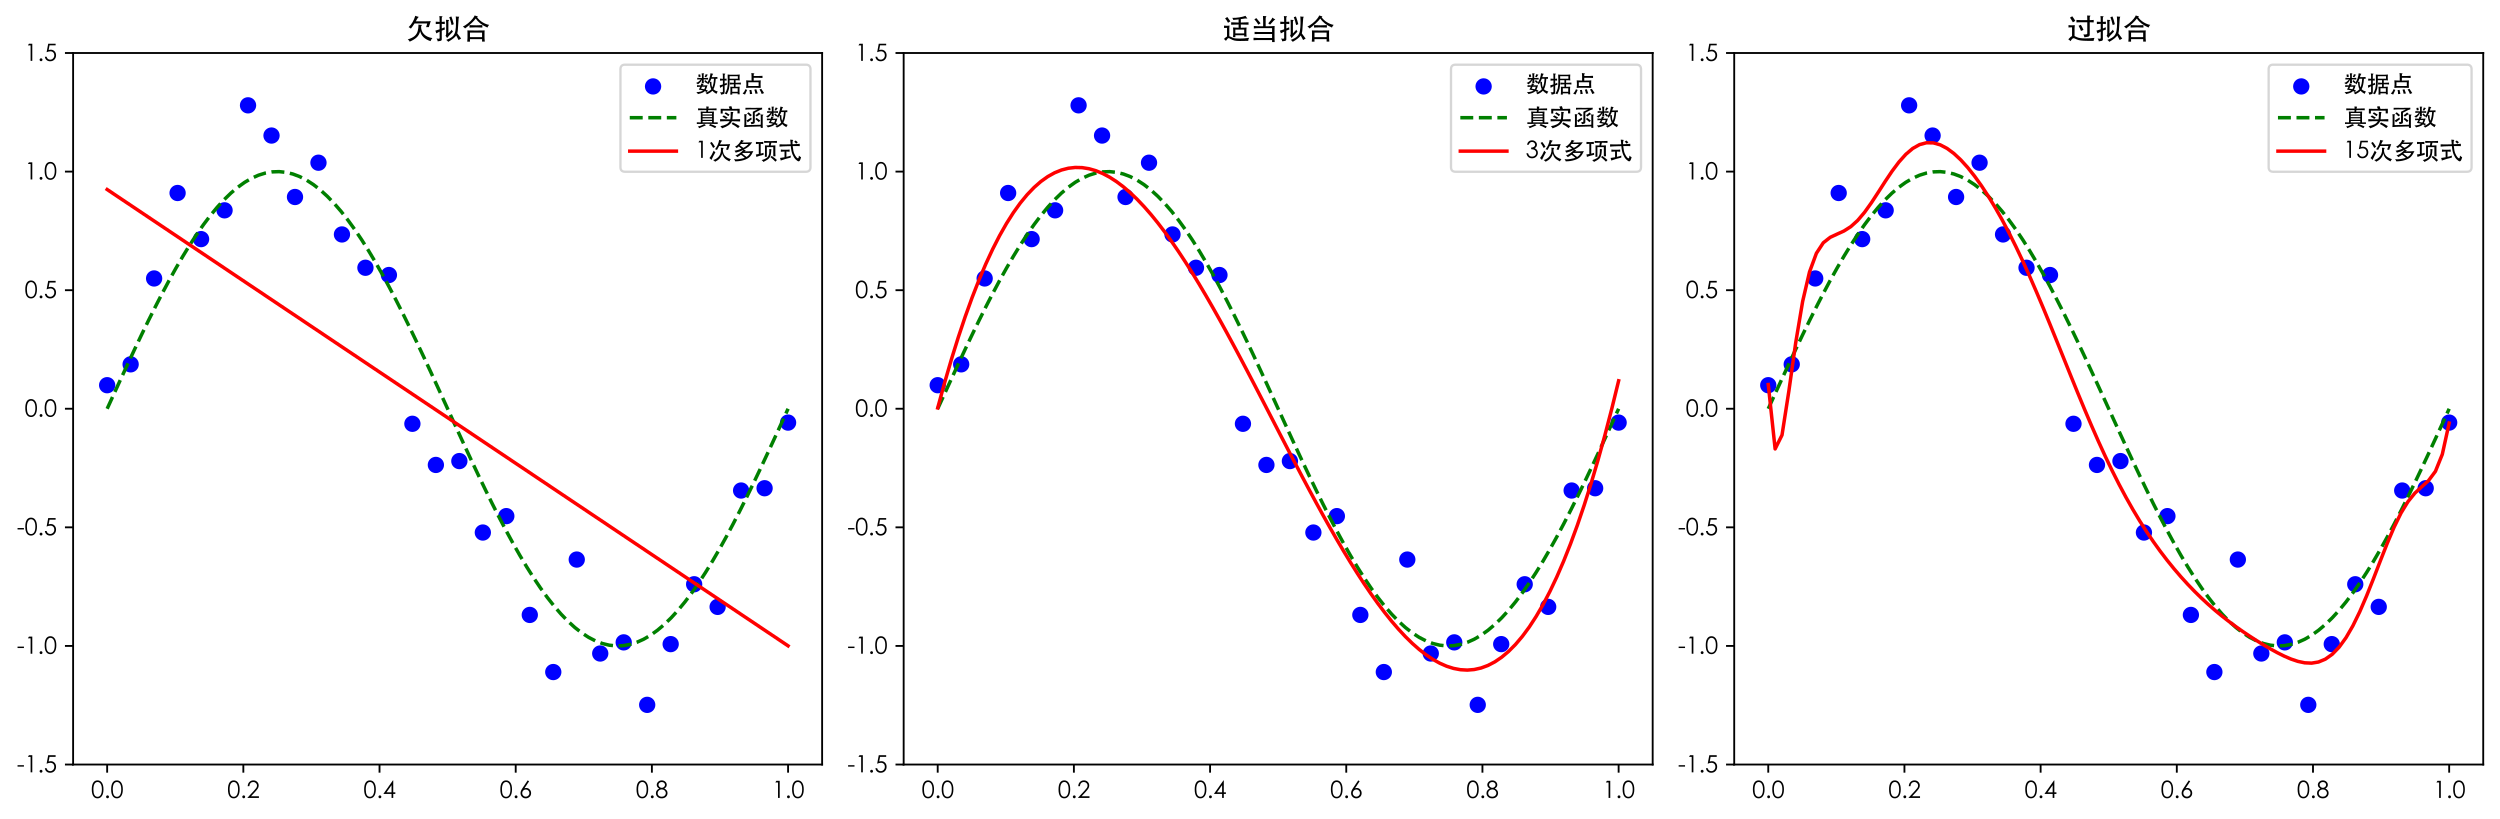 <svg xmlns:xlink="http://www.w3.org/1999/xlink" width="1072.782pt" height="351.559pt" viewBox="0 0 1072.782 351.559" xmlns="http://www.w3.org/2000/svg" version="1.1">
 <defs>
  <style type="text/css">*{stroke-linejoin: round; stroke-linecap: butt}</style>
 </defs>
 <g id="figure_1">
  <g id="patch_1">
   <path d="M 0 351.559 
L 1072.782 351.559 
L 1072.782 0 
L 0 0 
z
" style="fill: #ffffff"/>
  </g>
  <g id="axes_1">
   <g id="patch_2">
    <path d="M 31.372 328.059 
L 352.782 328.059 
L 352.782 22.751 
L 31.372 22.751 
z
" style="fill: #ffffff"/>
   </g>
   <g id="PathCollection_1">
    <defs>
     <path id="mef1518c36e" d="M 0 3 
C 0.796 3 1.559 2.684 2.121 2.121 
C 2.684 1.559 3 0.796 3 0 
C 3 -0.796 2.684 -1.559 2.121 -2.121 
C 1.559 -2.684 0.796 -3 0 -3 
C -0.796 -3 -1.559 -2.684 -2.121 -2.121 
C -2.684 -1.559 -3 -0.796 -3 0 
C -3 0.796 -2.684 1.559 -2.121 2.121 
C -1.559 2.684 -0.796 3 0 3 
z
" style="stroke: #0000ff"/>
    </defs>
    <g clip-path="url(#p826a32cb4c)">
     <use xlink:href="#mef1518c36e" x="45.981" y="165.295" style="fill: #0000ff; stroke: #0000ff"/>
     <use xlink:href="#mef1518c36e" x="56.057" y="156.342" style="fill: #0000ff; stroke: #0000ff"/>
     <use xlink:href="#mef1518c36e" x="66.133" y="119.49" style="fill: #0000ff; stroke: #0000ff"/>
     <use xlink:href="#mef1518c36e" x="76.208" y="82.817" style="fill: #0000ff; stroke: #0000ff"/>
     <use xlink:href="#mef1518c36e" x="86.284" y="102.606" style="fill: #0000ff; stroke: #0000ff"/>
     <use xlink:href="#mef1518c36e" x="96.359" y="90.256" style="fill: #0000ff; stroke: #0000ff"/>
     <use xlink:href="#mef1518c36e" x="106.435" y="45.202" style="fill: #0000ff; stroke: #0000ff"/>
     <use xlink:href="#mef1518c36e" x="116.51" y="58.165" style="fill: #0000ff; stroke: #0000ff"/>
     <use xlink:href="#mef1518c36e" x="126.586" y="84.532" style="fill: #0000ff; stroke: #0000ff"/>
     <use xlink:href="#mef1518c36e" x="136.661" y="69.821" style="fill: #0000ff; stroke: #0000ff"/>
     <use xlink:href="#mef1518c36e" x="146.737" y="100.604" style="fill: #0000ff; stroke: #0000ff"/>
     <use xlink:href="#mef1518c36e" x="156.812" y="114.898" style="fill: #0000ff; stroke: #0000ff"/>
     <use xlink:href="#mef1518c36e" x="166.888" y="118.013" style="fill: #0000ff; stroke: #0000ff"/>
     <use xlink:href="#mef1518c36e" x="176.964" y="181.853" style="fill: #0000ff; stroke: #0000ff"/>
     <use xlink:href="#mef1518c36e" x="187.039" y="199.511" style="fill: #0000ff; stroke: #0000ff"/>
     <use xlink:href="#mef1518c36e" x="197.115" y="197.853" style="fill: #0000ff; stroke: #0000ff"/>
     <use xlink:href="#mef1518c36e" x="207.19" y="228.515" style="fill: #0000ff; stroke: #0000ff"/>
     <use xlink:href="#mef1518c36e" x="217.266" y="221.476" style="fill: #0000ff; stroke: #0000ff"/>
     <use xlink:href="#mef1518c36e" x="227.341" y="263.873" style="fill: #0000ff; stroke: #0000ff"/>
     <use xlink:href="#mef1518c36e" x="237.417" y="288.384" style="fill: #0000ff; stroke: #0000ff"/>
     <use xlink:href="#mef1518c36e" x="247.492" y="240.115" style="fill: #0000ff; stroke: #0000ff"/>
     <use xlink:href="#mef1518c36e" x="257.568" y="280.429" style="fill: #0000ff; stroke: #0000ff"/>
     <use xlink:href="#mef1518c36e" x="267.643" y="275.65" style="fill: #0000ff; stroke: #0000ff"/>
     <use xlink:href="#mef1518c36e" x="277.719" y="302.464" style="fill: #0000ff; stroke: #0000ff"/>
     <use xlink:href="#mef1518c36e" x="287.795" y="276.4" style="fill: #0000ff; stroke: #0000ff"/>
     <use xlink:href="#mef1518c36e" x="297.87" y="250.712" style="fill: #0000ff; stroke: #0000ff"/>
     <use xlink:href="#mef1518c36e" x="307.946" y="260.42" style="fill: #0000ff; stroke: #0000ff"/>
     <use xlink:href="#mef1518c36e" x="318.021" y="210.49" style="fill: #0000ff; stroke: #0000ff"/>
     <use xlink:href="#mef1518c36e" x="328.097" y="209.508" style="fill: #0000ff; stroke: #0000ff"/>
     <use xlink:href="#mef1518c36e" x="338.172" y="181.342" style="fill: #0000ff; stroke: #0000ff"/>
    </g>
   </g>
   <g id="matplotlib.axis_1">
    <g id="xtick_1">
     <g id="line2d_1">
      <defs>
       <path id="m940d7ef762" d="M 0 0 
L 0 3.5 
" style="stroke: #000000; stroke-width: 0.8"/>
      </defs>
      <g>
       <use xlink:href="#m940d7ef762" x="45.981" y="328.059" style="stroke: #000000; stroke-width: 0.8"/>
      </g>
     </g>
     <g id="text_1">
      <!-- 0.0 -->
      <g transform="translate(39.056 343.018) scale(0.1 -0.1)">
       <defs>
        <path id="STHeiti-30" d="M 1747 269 
Q 1005 269 605 880 
Q 205 1491 205 2681 
Q 205 3872 605 4483 
Q 1005 5094 1741 5094 
Q 2477 5094 2909 4470 
Q 3341 3846 3341 2681 
Q 3341 1517 2905 893 
Q 2470 269 1747 269 
z
M 1760 4659 
Q 1229 4659 934 4147 
Q 640 3635 640 2669 
Q 640 685 1760 685 
Q 2304 685 2608 1206 
Q 2912 1728 2912 2681 
Q 2912 3635 2598 4147 
Q 2285 4659 1760 4659 
z
" transform="scale(0.016)"/>
        <path id="STHeiti-2e" d="M 582 685 
Q 582 845 697 957 
Q 813 1069 969 1069 
Q 1126 1069 1238 957 
Q 1350 845 1350 681 
Q 1350 518 1238 406 
Q 1126 294 969 294 
Q 813 294 697 409 
Q 582 525 582 685 
z
" transform="scale(0.016)"/>
       </defs>
       <use xlink:href="#STHeiti-30"/>
       <use xlink:href="#STHeiti-2e" x="55.4"/>
       <use xlink:href="#STHeiti-30" x="83.1"/>
      </g>
     </g>
    </g>
    <g id="xtick_2">
     <g id="line2d_2">
      <g>
       <use xlink:href="#m940d7ef762" x="104.42" y="328.059" style="stroke: #000000; stroke-width: 0.8"/>
      </g>
     </g>
     <g id="text_2">
      <!-- 0.2 -->
      <g transform="translate(97.494 343.018) scale(0.1 -0.1)">
       <defs>
        <path id="STHeiti-32" d="M 742 3539 
L 301 3539 
Q 333 4243 768 4668 
Q 1203 5094 1820 5094 
Q 2438 5094 2844 4694 
Q 3251 4294 3251 3718 
Q 3251 3290 3024 2925 
Q 2797 2560 2336 2061 
L 1190 826 
L 3315 826 
L 3315 384 
L 192 384 
L 1946 2278 
Q 2406 2778 2604 3066 
Q 2803 3354 2803 3725 
Q 2803 4096 2512 4377 
Q 2221 4659 1789 4659 
Q 1357 4659 1072 4368 
Q 787 4077 742 3539 
z
" transform="scale(0.016)"/>
       </defs>
       <use xlink:href="#STHeiti-30"/>
       <use xlink:href="#STHeiti-2e" x="55.4"/>
       <use xlink:href="#STHeiti-32" x="83.1"/>
      </g>
     </g>
    </g>
    <g id="xtick_3">
     <g id="line2d_3">
      <g>
       <use xlink:href="#m940d7ef762" x="162.858" y="328.059" style="stroke: #000000; stroke-width: 0.8"/>
      </g>
     </g>
     <g id="text_3">
      <!-- 0.4 -->
      <g transform="translate(155.932 343.018) scale(0.1 -0.1)">
       <defs>
        <path id="STHeiti-34" d="M 2726 5094 
L 2816 5094 
L 2816 1894 
L 3373 1894 
L 3373 1453 
L 2816 1453 
L 2816 384 
L 2362 384 
L 2362 1453 
L 160 1453 
L 2726 5094 
z
M 2362 1894 
L 2362 3808 
L 1005 1894 
L 2362 1894 
z
" transform="scale(0.016)"/>
       </defs>
       <use xlink:href="#STHeiti-30"/>
       <use xlink:href="#STHeiti-2e" x="55.4"/>
       <use xlink:href="#STHeiti-34" x="83.1"/>
      </g>
     </g>
    </g>
    <g id="xtick_4">
     <g id="line2d_4">
      <g>
       <use xlink:href="#m940d7ef762" x="221.296" y="328.059" style="stroke: #000000; stroke-width: 0.8"/>
      </g>
     </g>
     <g id="text_4">
      <!-- 0.6 -->
      <g transform="translate(214.37 343.018) scale(0.1 -0.1)">
       <defs>
        <path id="STHeiti-36" d="M 2349 5094 
L 2726 4851 
L 1485 2970 
Q 1747 3059 1984 3059 
Q 2496 3059 2880 2652 
Q 3264 2246 3264 1660 
Q 3264 1075 2845 672 
Q 2426 269 1827 269 
Q 1229 269 829 678 
Q 429 1088 429 1677 
Q 429 1958 537 2256 
Q 646 2554 954 3014 
L 2349 5094 
z
M 2810 1683 
Q 2810 2086 2528 2368 
Q 2246 2650 1843 2650 
Q 1440 2650 1158 2368 
Q 877 2086 877 1683 
Q 877 1280 1161 998 
Q 1446 717 1843 717 
Q 2240 717 2525 998 
Q 2810 1280 2810 1683 
z
" transform="scale(0.016)"/>
       </defs>
       <use xlink:href="#STHeiti-30"/>
       <use xlink:href="#STHeiti-2e" x="55.4"/>
       <use xlink:href="#STHeiti-36" x="83.1"/>
      </g>
     </g>
    </g>
    <g id="xtick_5">
     <g id="line2d_5">
      <g>
       <use xlink:href="#m940d7ef762" x="279.734" y="328.059" style="stroke: #000000; stroke-width: 0.8"/>
      </g>
     </g>
     <g id="text_5">
      <!-- 0.8 -->
      <g transform="translate(272.808 343.018) scale(0.1 -0.1)">
       <defs>
        <path id="STHeiti-38" d="M 2458 2906 
Q 3328 2477 3328 1702 
Q 3328 1088 2896 678 
Q 2464 269 1763 269 
Q 1062 269 640 678 
Q 218 1088 218 1664 
Q 218 2470 1107 2906 
Q 435 3264 435 3898 
Q 435 4371 828 4732 
Q 1222 5094 1779 5094 
Q 2336 5094 2726 4742 
Q 3117 4390 3117 3885 
Q 3117 3270 2458 2906 
z
M 2656 3904 
Q 2656 4211 2416 4432 
Q 2176 4653 1789 4653 
Q 1402 4653 1152 4432 
Q 902 4211 902 3897 
Q 902 3584 1174 3337 
Q 1446 3091 1792 3091 
Q 2138 3091 2397 3334 
Q 2656 3578 2656 3904 
z
M 2867 1696 
Q 2867 2086 2550 2380 
Q 2234 2675 1782 2675 
Q 1331 2675 1004 2371 
Q 678 2067 678 1654 
Q 678 1242 979 973 
Q 1280 704 1766 704 
Q 2253 704 2560 992 
Q 2867 1280 2867 1696 
z
" transform="scale(0.016)"/>
       </defs>
       <use xlink:href="#STHeiti-30"/>
       <use xlink:href="#STHeiti-2e" x="55.4"/>
       <use xlink:href="#STHeiti-38" x="83.1"/>
      </g>
     </g>
    </g>
    <g id="xtick_6">
     <g id="line2d_6">
      <g>
       <use xlink:href="#m940d7ef762" x="338.172" y="328.059" style="stroke: #000000; stroke-width: 0.8"/>
      </g>
     </g>
     <g id="text_6">
      <!-- 1.0 -->
      <g transform="translate(331.247 343.018) scale(0.1 -0.1)">
       <defs>
        <path id="STHeiti-31" d="M 1184 4979 
L 2086 4979 
L 2086 384 
L 1632 384 
L 1632 4531 
L 909 4531 
L 1184 4979 
z
" transform="scale(0.016)"/>
       </defs>
       <use xlink:href="#STHeiti-31"/>
       <use xlink:href="#STHeiti-2e" x="55.4"/>
       <use xlink:href="#STHeiti-30" x="83.1"/>
      </g>
     </g>
    </g>
   </g>
   <g id="matplotlib.axis_2">
    <g id="ytick_1">
     <g id="line2d_7">
      <defs>
       <path id="m8ac0aa3835" d="M 0 0 
L -3.5 0 
" style="stroke: #000000; stroke-width: 0.8"/>
      </defs>
      <g>
       <use xlink:href="#m8ac0aa3835" x="31.372" y="328.059" style="stroke: #000000; stroke-width: 0.8"/>
      </g>
     </g>
     <g id="text_7">
      <!-- -1.5 -->
      <g transform="translate(7.2 332.038) scale(0.1 -0.1)">
       <defs>
        <path id="STHeiti-2d" d="M 205 2304 
L 1920 2304 
L 1920 1920 
L 205 1920 
L 205 2304 
z
" transform="scale(0.016)"/>
        <path id="STHeiti-35" d="M 3149 4979 
L 3149 4544 
L 1510 4544 
L 1280 3290 
Q 1587 3379 1856 3379 
Q 2458 3379 2861 2953 
Q 3264 2528 3264 1862 
Q 3264 1197 2825 733 
Q 2387 269 1664 269 
Q 1114 269 726 598 
Q 339 928 262 1498 
L 730 1498 
Q 813 1114 1075 909 
Q 1338 704 1683 704 
Q 2138 704 2467 1043 
Q 2797 1382 2797 1888 
Q 2797 2349 2509 2646 
Q 2221 2944 1757 2944 
Q 1293 2944 730 2701 
L 1158 4979 
L 3149 4979 
z
" transform="scale(0.016)"/>
       </defs>
       <use xlink:href="#STHeiti-2d"/>
       <use xlink:href="#STHeiti-31" x="33.2"/>
       <use xlink:href="#STHeiti-2e" x="88.6"/>
       <use xlink:href="#STHeiti-35" x="116.3"/>
      </g>
     </g>
    </g>
    <g id="ytick_2">
     <g id="line2d_8">
      <g>
       <use xlink:href="#m8ac0aa3835" x="31.372" y="277.174" style="stroke: #000000; stroke-width: 0.8"/>
      </g>
     </g>
     <g id="text_8">
      <!-- -1.0 -->
      <g transform="translate(7.2 281.154) scale(0.1 -0.1)">
       <use xlink:href="#STHeiti-2d"/>
       <use xlink:href="#STHeiti-31" x="33.2"/>
       <use xlink:href="#STHeiti-2e" x="88.6"/>
       <use xlink:href="#STHeiti-30" x="116.3"/>
      </g>
     </g>
    </g>
    <g id="ytick_3">
     <g id="line2d_9">
      <g>
       <use xlink:href="#m8ac0aa3835" x="31.372" y="226.29" style="stroke: #000000; stroke-width: 0.8"/>
      </g>
     </g>
     <g id="text_9">
      <!-- -0.5 -->
      <g transform="translate(7.2 230.269) scale(0.1 -0.1)">
       <use xlink:href="#STHeiti-2d"/>
       <use xlink:href="#STHeiti-30" x="33.2"/>
       <use xlink:href="#STHeiti-2e" x="88.6"/>
       <use xlink:href="#STHeiti-35" x="116.3"/>
      </g>
     </g>
    </g>
    <g id="ytick_4">
     <g id="line2d_10">
      <g>
       <use xlink:href="#m8ac0aa3835" x="31.372" y="175.405" style="stroke: #000000; stroke-width: 0.8"/>
      </g>
     </g>
     <g id="text_10">
      <!-- 0.0 -->
      <g transform="translate(10.52 179.385) scale(0.1 -0.1)">
       <use xlink:href="#STHeiti-30"/>
       <use xlink:href="#STHeiti-2e" x="55.4"/>
       <use xlink:href="#STHeiti-30" x="83.1"/>
      </g>
     </g>
    </g>
    <g id="ytick_5">
     <g id="line2d_11">
      <g>
       <use xlink:href="#m8ac0aa3835" x="31.372" y="124.52" style="stroke: #000000; stroke-width: 0.8"/>
      </g>
     </g>
     <g id="text_11">
      <!-- 0.5 -->
      <g transform="translate(10.52 128.5) scale(0.1 -0.1)">
       <use xlink:href="#STHeiti-30"/>
       <use xlink:href="#STHeiti-2e" x="55.4"/>
       <use xlink:href="#STHeiti-35" x="83.1"/>
      </g>
     </g>
    </g>
    <g id="ytick_6">
     <g id="line2d_12">
      <g>
       <use xlink:href="#m8ac0aa3835" x="31.372" y="73.636" style="stroke: #000000; stroke-width: 0.8"/>
      </g>
     </g>
     <g id="text_12">
      <!-- 1.0 -->
      <g transform="translate(10.52 77.616) scale(0.1 -0.1)">
       <use xlink:href="#STHeiti-31"/>
       <use xlink:href="#STHeiti-2e" x="55.4"/>
       <use xlink:href="#STHeiti-30" x="83.1"/>
      </g>
     </g>
    </g>
    <g id="ytick_7">
     <g id="line2d_13">
      <g>
       <use xlink:href="#m8ac0aa3835" x="31.372" y="22.751" style="stroke: #000000; stroke-width: 0.8"/>
      </g>
     </g>
     <g id="text_13">
      <!-- 1.5 -->
      <g transform="translate(10.52 26.731) scale(0.1 -0.1)">
       <use xlink:href="#STHeiti-31"/>
       <use xlink:href="#STHeiti-2e" x="55.4"/>
       <use xlink:href="#STHeiti-35" x="83.1"/>
      </g>
     </g>
    </g>
   </g>
   <g id="line2d_14">
    <path d="M 45.981 175.405 
L 48.933 168.95 
L 51.884 162.522 
L 54.836 156.145 
L 57.787 149.846 
L 60.739 143.65 
L 63.69 137.581 
L 66.641 131.665 
L 69.593 125.925 
L 72.544 120.384 
L 75.496 115.065 
L 78.447 109.989 
L 81.398 105.176 
L 84.35 100.646 
L 87.301 96.417 
L 90.253 92.506 
L 93.204 88.929 
L 96.156 85.7 
L 99.107 82.833 
L 102.058 80.338 
L 105.01 78.225 
L 107.961 76.505 
L 110.913 75.182 
L 113.864 74.263 
L 116.816 73.751 
L 119.767 73.649 
L 122.718 73.956 
L 125.67 74.672 
L 128.621 75.793 
L 131.573 77.316 
L 134.524 79.233 
L 137.476 81.538 
L 140.427 84.22 
L 143.378 87.27 
L 146.33 90.675 
L 149.281 94.421 
L 152.233 98.493 
L 155.184 102.875 
L 158.136 107.548 
L 161.087 112.495 
L 164.038 117.696 
L 166.99 123.128 
L 169.941 128.772 
L 172.893 134.603 
L 175.844 140.598 
L 178.795 146.733 
L 181.747 152.984 
L 184.698 159.325 
L 187.65 165.731 
L 190.601 172.176 
L 193.553 178.634 
L 196.504 185.079 
L 199.455 191.485 
L 202.407 197.826 
L 205.358 204.077 
L 208.31 210.212 
L 211.261 216.207 
L 214.213 222.038 
L 217.164 227.682 
L 220.115 233.114 
L 223.067 238.315 
L 226.018 243.262 
L 228.97 247.935 
L 231.921 252.317 
L 234.873 256.389 
L 237.824 260.135 
L 240.775 263.54 
L 243.727 266.59 
L 246.678 269.272 
L 249.63 271.577 
L 252.581 273.494 
L 255.532 275.017 
L 258.484 276.138 
L 261.435 276.854 
L 264.387 277.161 
L 267.338 277.059 
L 270.29 276.547 
L 273.241 275.628 
L 276.192 274.305 
L 279.144 272.585 
L 282.095 270.472 
L 285.047 267.977 
L 287.998 265.11 
L 290.95 261.881 
L 293.901 258.304 
L 296.852 254.393 
L 299.804 250.164 
L 302.755 245.634 
L 305.707 240.821 
L 308.658 235.745 
L 311.61 230.426 
L 314.561 224.885 
L 317.512 219.145 
L 320.464 213.229 
L 323.415 207.16 
L 326.367 200.964 
L 329.318 194.665 
L 332.269 188.288 
L 335.221 181.86 
L 338.172 175.405 
" clip-path="url(#p826a32cb4c)" style="fill: none; stroke-dasharray: 5.55,2.4; stroke-dashoffset: 0; stroke: #008000; stroke-width: 1.5"/>
   </g>
   <g id="line2d_15">
    <path d="M 45.981 81.326 
L 48.933 83.304 
L 51.884 85.282 
L 54.836 87.259 
L 57.787 89.237 
L 60.739 91.215 
L 63.69 93.193 
L 66.641 95.171 
L 69.593 97.149 
L 72.544 99.127 
L 75.496 101.105 
L 78.447 103.083 
L 81.398 105.061 
L 84.35 107.039 
L 87.301 109.017 
L 90.253 110.995 
L 93.204 112.973 
L 96.156 114.951 
L 99.107 116.929 
L 102.058 118.907 
L 105.01 120.885 
L 107.961 122.863 
L 110.913 124.841 
L 113.864 126.819 
L 116.816 128.797 
L 119.767 130.775 
L 122.718 132.753 
L 125.67 134.73 
L 128.621 136.708 
L 131.573 138.686 
L 134.524 140.664 
L 137.476 142.642 
L 140.427 144.62 
L 143.378 146.598 
L 146.33 148.576 
L 149.281 150.554 
L 152.233 152.532 
L 155.184 154.51 
L 158.136 156.488 
L 161.087 158.466 
L 164.038 160.444 
L 166.99 162.422 
L 169.941 164.4 
L 172.893 166.378 
L 175.844 168.356 
L 178.795 170.334 
L 181.747 172.312 
L 184.698 174.29 
L 187.65 176.268 
L 190.601 178.246 
L 193.553 180.223 
L 196.504 182.201 
L 199.455 184.179 
L 202.407 186.157 
L 205.358 188.135 
L 208.31 190.113 
L 211.261 192.091 
L 214.213 194.069 
L 217.164 196.047 
L 220.115 198.025 
L 223.067 200.003 
L 226.018 201.981 
L 228.97 203.959 
L 231.921 205.937 
L 234.873 207.915 
L 237.824 209.893 
L 240.775 211.871 
L 243.727 213.849 
L 246.678 215.827 
L 249.63 217.805 
L 252.581 219.783 
L 255.532 221.761 
L 258.484 223.739 
L 261.435 225.717 
L 264.387 227.694 
L 267.338 229.672 
L 270.29 231.65 
L 273.241 233.628 
L 276.192 235.606 
L 279.144 237.584 
L 282.095 239.562 
L 285.047 241.54 
L 287.998 243.518 
L 290.95 245.496 
L 293.901 247.474 
L 296.852 249.452 
L 299.804 251.43 
L 302.755 253.408 
L 305.707 255.386 
L 308.658 257.364 
L 311.61 259.342 
L 314.561 261.32 
L 317.512 263.298 
L 320.464 265.276 
L 323.415 267.254 
L 326.367 269.232 
L 329.318 271.21 
L 332.269 273.187 
L 335.221 275.165 
L 338.172 277.143 
" clip-path="url(#p826a32cb4c)" style="fill: none; stroke: #ff0000; stroke-width: 1.5; stroke-linecap: square"/>
   </g>
   <g id="patch_3">
    <path d="M 31.372 328.059 
L 31.372 22.751 
" style="fill: none; stroke: #000000; stroke-width: 0.8; stroke-linejoin: miter; stroke-linecap: square"/>
   </g>
   <g id="patch_4">
    <path d="M 352.782 328.059 
L 352.782 22.751 
" style="fill: none; stroke: #000000; stroke-width: 0.8; stroke-linejoin: miter; stroke-linecap: square"/>
   </g>
   <g id="patch_5">
    <path d="M 31.372 328.059 
L 352.782 328.059 
" style="fill: none; stroke: #000000; stroke-width: 0.8; stroke-linejoin: miter; stroke-linecap: square"/>
   </g>
   <g id="patch_6">
    <path d="M 31.372 22.751 
L 352.782 22.751 
" style="fill: none; stroke: #000000; stroke-width: 0.8; stroke-linejoin: miter; stroke-linecap: square"/>
   </g>
   <g id="text_14">
    <!-- 欠拟合 -->
    <g transform="translate(174.077 16.751) scale(0.12 -0.12)">
     <defs>
      <path id="STHeiti-6b20" d="M 2266 3962 
L 4506 3962 
Q 5235 3962 5606 4013 
L 5178 2656 
L 4570 2656 
L 4819 3482 
L 1984 3482 
Q 1568 2829 1171 2330 
Q 966 2509 666 2662 
Q 1683 3616 2150 5197 
Q 2534 5030 2822 4986 
Q 2906 4973 2906 4934 
Q 2906 4896 2835 4851 
Q 2682 4755 2266 3962 
z
M 3443 2765 
Q 3443 1734 4118 1059 
Q 4794 384 5971 218 
Q 5696 -83 5549 -474 
Q 3603 173 3238 1754 
Q 3040 947 2509 416 
Q 1978 -115 896 -589 
Q 819 -333 467 -83 
Q 1523 237 2028 694 
Q 2534 1152 2694 1805 
Q 2854 2458 2854 2976 
Q 2854 3091 2848 3219 
Q 3117 3162 3392 3162 
L 3571 3168 
Q 3635 3168 3635 3126 
Q 3635 3085 3571 3037 
Q 3507 2989 3443 2765 
z
" transform="scale(0.016)"/>
      <path id="STHeiti-62df" d="M 1818 2355 
Q 2125 2477 2470 2637 
Q 2458 2554 2458 2435 
Q 2458 2317 2541 2157 
Q 2272 2074 1818 1875 
L 1818 -45 
Q 1818 -205 1754 -288 
Q 1690 -371 1501 -422 
Q 1312 -474 909 -518 
Q 890 -230 646 115 
Q 947 64 1084 64 
Q 1222 64 1280 102 
Q 1338 141 1338 288 
L 1338 1658 
Q 813 1402 595 1261 
Q 531 1568 378 1869 
Q 877 2016 1338 2176 
L 1338 3398 
Q 781 3386 474 3341 
L 474 3885 
Q 730 3846 1338 3834 
Q 1338 4890 1274 5133 
Q 1504 5088 1862 5088 
Q 1997 5088 1997 5043 
Q 1997 5011 1907 4944 
Q 1818 4877 1818 4685 
L 1818 3834 
Q 2214 3840 2490 3885 
L 2490 3341 
Q 2214 3386 1818 3392 
L 1818 2355 
z
M 5043 794 
Q 4646 179 3258 -627 
Q 3110 -384 2816 -186 
Q 3770 141 4250 601 
Q 4730 1062 4864 1833 
Q 4998 2605 4998 3587 
Q 4998 4570 4947 5056 
Q 5158 4992 5606 4992 
Q 5715 4992 5715 4944 
Q 5715 4896 5648 4854 
Q 5581 4813 5523 3680 
Q 5466 2547 5411 2028 
Q 5357 1510 5274 1274 
Q 5619 845 6144 109 
L 5574 -224 
Q 5389 192 5043 794 
z
M 4499 3315 
L 4019 3117 
Q 3757 4243 3494 4883 
L 3968 5043 
Q 4256 4314 4499 3315 
z
M 4320 1664 
L 3456 768 
Q 3238 550 3002 218 
Q 2842 525 2656 736 
Q 2733 832 2768 934 
Q 2803 1037 2803 1254 
L 2803 3533 
Q 2803 4077 2771 4301 
Q 2976 4256 3379 4256 
Q 3475 4256 3475 4221 
Q 3475 4186 3424 4147 
Q 3296 4058 3296 3917 
L 3296 1254 
Q 3795 1766 4077 2093 
Q 4141 1818 4320 1664 
z
" transform="scale(0.016)"/>
      <path id="STHeiti-5408" d="M 3174 4582 
Q 2298 3482 774 2362 
Q 634 2573 288 2784 
Q 755 2982 1408 3497 
Q 2061 4013 2473 4544 
Q 2886 5075 2906 5267 
Q 3392 5094 3565 5075 
Q 3642 5062 3642 5024 
Q 3642 4986 3578 4966 
Q 3514 4947 3456 4902 
Q 3872 4250 4649 3763 
Q 5427 3277 6157 3168 
Q 5894 2899 5773 2560 
Q 3923 3373 3174 4582 
z
M 4640 2566 
Q 4262 2611 3203 2611 
Q 2144 2611 1766 2566 
L 1766 3110 
Q 2266 3066 3267 3066 
Q 4269 3066 4640 3110 
L 4640 2566 
z
M 4576 -19 
L 1869 -19 
L 1869 -595 
L 1261 -595 
Q 1318 -166 1318 205 
L 1318 1414 
Q 1318 1754 1293 1926 
Q 1568 1901 3225 1901 
Q 4883 1901 5152 1926 
Q 5126 1792 5126 1434 
L 5126 224 
Q 5126 -173 5184 -576 
L 4576 -576 
L 4576 -19 
z
M 1869 422 
L 4576 422 
L 4576 1440 
L 1869 1440 
L 1869 422 
z
" transform="scale(0.016)"/>
     </defs>
     <use xlink:href="#STHeiti-6b20"/>
     <use xlink:href="#STHeiti-62df" x="100"/>
     <use xlink:href="#STHeiti-5408" x="200"/>
    </g>
   </g>
   <g id="legend_1">
    <g id="patch_7">
     <path d="M 268.241 73.701 
L 345.782 73.701 
Q 347.782 73.701 347.782 71.701 
L 347.782 29.751 
Q 347.782 27.751 345.782 27.751 
L 268.241 27.751 
Q 266.241 27.751 266.241 29.751 
L 266.241 71.701 
Q 266.241 73.701 268.241 73.701 
z
" style="fill: #ffffff; opacity: 0.8; stroke: #cccccc; stroke-linejoin: miter"/>
    </g>
    <g id="PathCollection_2">
     <g>
      <use xlink:href="#mef1518c36e" x="280.241" y="37.086" style="fill: #0000ff; stroke: #0000ff"/>
     </g>
    </g>
    <g id="text_15">
     <!-- 数据点 -->
     <g transform="translate(298.241 39.711) scale(0.1 -0.1)">
      <defs>
       <path id="STHeiti-6570" d="M 4640 480 
Q 4173 -51 3194 -467 
Q 3059 -237 2803 -26 
Q 3238 70 3673 323 
Q 4109 576 4365 890 
Q 3994 1549 3962 2835 
Q 3744 2458 3520 2176 
Q 3366 2419 3206 2522 
Q 3584 3040 3837 3747 
Q 4090 4454 4147 5171 
Q 4486 5062 4800 5037 
Q 4877 5030 4877 4988 
Q 4877 4947 4781 4896 
Q 4704 4858 4480 4128 
L 5216 4128 
Q 5747 4128 6003 4179 
L 6003 3661 
Q 5850 3680 5562 3699 
Q 5440 1773 4934 896 
Q 5254 518 6112 250 
Q 5856 6 5754 -365 
Q 4902 141 4640 480 
z
M 4627 1363 
Q 5018 2253 5088 3706 
L 4352 3706 
Q 4237 3328 3981 2874 
L 4384 2886 
Q 4384 1907 4627 1363 
z
M 1549 3526 
Q 1222 3520 589 3488 
L 589 3942 
Q 1158 3898 1850 3898 
L 1850 4499 
Q 1850 4800 1786 5165 
Q 2042 5139 2362 5139 
Q 2458 5139 2458 5094 
Q 2458 5050 2406 5030 
Q 2355 5011 2336 4976 
Q 2317 4941 2317 4845 
L 2317 3898 
Q 2758 3904 3507 3942 
L 3507 3488 
Q 2810 3526 2317 3533 
Q 2317 2970 2362 2515 
L 1805 2515 
Q 1850 3034 1850 3456 
Q 1632 3014 1401 2745 
Q 1171 2477 755 2189 
Q 608 2406 282 2573 
Q 1030 2816 1549 3526 
z
M 2861 4922 
Q 3155 4826 3386 4794 
Q 3462 4781 3462 4755 
Q 3462 4730 3388 4701 
Q 3315 4672 3228 4521 
Q 3142 4371 3014 4122 
Q 2835 4166 2560 4186 
Q 2746 4461 2861 4922 
z
M 1510 4230 
L 973 4154 
Q 966 4461 883 4806 
L 1389 4870 
Q 1459 4595 1510 4230 
z
M 3360 2790 
L 3046 2477 
Q 2765 2816 2464 3078 
L 2790 3328 
Q 3034 3117 3360 2790 
z
M 2899 755 
Q 3168 666 3450 525 
Q 3251 314 3168 128 
Q 2886 288 2637 390 
Q 2394 128 1984 -51 
Q 1574 -230 781 -410 
Q 627 -115 346 109 
Q 1619 134 2157 557 
Q 1709 691 1030 781 
Q 1248 1165 1408 1555 
Q 800 1549 531 1504 
L 531 1965 
Q 858 1939 1536 1926 
Q 1600 2118 1696 2458 
Q 1946 2355 2214 2336 
Q 2342 2323 2342 2294 
Q 2342 2266 2243 2198 
Q 2144 2131 2035 1926 
L 2899 1926 
Q 3162 1926 3341 1971 
Q 3123 1158 2899 755 
z
M 1862 1555 
L 1626 1043 
Q 2118 966 2470 883 
Q 2662 1165 2726 1555 
L 1862 1555 
z
" transform="scale(0.016)"/>
       <path id="STHeiti-636e" d="M 1229 2176 
L 1229 3245 
Q 730 3245 448 3187 
L 448 3731 
Q 691 3680 1229 3680 
Q 1229 4454 1216 4681 
Q 1203 4909 1152 5114 
Q 1376 5069 1734 5069 
Q 1888 5069 1888 5021 
Q 1888 4973 1811 4915 
Q 1734 4858 1712 4810 
Q 1690 4762 1690 4678 
L 1690 3686 
Q 2016 3693 2208 3731 
L 2208 3187 
Q 1971 3232 1690 3238 
L 1690 2355 
Q 1971 2477 2240 2624 
Q 2234 2323 2310 2106 
Q 1990 2010 1690 1894 
L 1690 186 
Q 1690 -102 1635 -224 
Q 1581 -346 1395 -419 
Q 1210 -493 736 -576 
Q 723 -243 467 90 
Q 704 51 858 51 
Q 1229 51 1229 269 
L 1229 1696 
Q 794 1485 480 1242 
Q 454 1587 365 1920 
Q 838 2042 1229 2176 
z
M 4627 2214 
L 4627 1523 
Q 5510 1523 5722 1568 
Q 5683 1408 5683 1030 
L 5683 160 
Q 5683 -179 5728 -480 
L 5190 -480 
L 5190 -218 
L 3738 -218 
L 3738 -550 
L 3200 -550 
Q 3245 -307 3245 96 
L 3245 1030 
Q 3245 1357 3206 1568 
Q 3469 1530 4166 1523 
L 4166 2214 
Q 3494 2208 3098 2150 
L 3098 2669 
Q 3533 2618 4166 2611 
L 4166 3302 
L 3027 3302 
Q 3027 1690 2851 986 
Q 2675 282 2253 -474 
Q 2048 -307 1741 -282 
Q 2195 384 2368 1091 
Q 2541 1798 2541 2848 
Q 2541 3898 2496 4838 
Q 2778 4768 4067 4768 
Q 5357 4768 5741 4838 
Q 5696 4461 5696 4051 
Q 5696 3642 5741 3238 
Q 5434 3302 4627 3302 
L 4627 2611 
Q 5542 2611 6042 2669 
L 6042 2150 
Q 5574 2214 4627 2214 
z
M 3027 4378 
L 3027 3712 
L 5235 3712 
L 5235 4378 
L 3027 4378 
z
M 5190 205 
L 5190 1146 
L 3738 1146 
L 3738 205 
L 5190 205 
z
" transform="scale(0.016)"/>
       <path id="STHeiti-70b9" d="M 3238 3962 
L 3238 3206 
Q 4749 3206 5120 3270 
Q 5082 2893 5082 2217 
Q 5082 1542 5120 1248 
Q 4621 1299 3136 1299 
Q 1651 1299 1216 1235 
Q 1280 1734 1280 2268 
Q 1280 2803 1216 3270 
Q 1658 3213 2662 3206 
L 2662 4224 
Q 2662 4922 2598 5229 
Q 3040 5133 3354 5133 
Q 3450 5133 3450 5104 
Q 3450 5075 3376 5030 
Q 3302 4986 3270 4934 
Q 3238 4883 3238 4755 
L 3238 4429 
L 4358 4429 
Q 4998 4429 5594 4486 
L 5594 3904 
Q 5114 3962 4365 3962 
L 3238 3962 
z
M 4557 1754 
L 4557 2752 
L 1779 2752 
L 1779 1754 
L 4557 1754 
z
M 6022 -141 
L 5389 -397 
Q 5184 230 4781 813 
L 5267 998 
Q 5613 435 6022 -141 
z
M 1478 704 
Q 1107 -83 909 -538 
L 275 -294 
Q 800 250 1005 896 
L 1478 704 
z
M 4320 -250 
L 3706 -333 
Q 3584 314 3405 762 
L 3923 890 
Q 4083 352 4320 -250 
z
M 2835 -358 
L 2214 -422 
Q 2227 154 2080 653 
L 2605 710 
Q 2714 64 2835 -358 
z
" transform="scale(0.016)"/>
      </defs>
      <use xlink:href="#STHeiti-6570"/>
      <use xlink:href="#STHeiti-636e" x="100"/>
      <use xlink:href="#STHeiti-70b9" x="200"/>
     </g>
    </g>
    <g id="line2d_16">
     <path d="M 270.241 50.511 
L 280.241 50.511 
L 290.241 50.511 
" style="fill: none; stroke-dasharray: 5.55,2.4; stroke-dashoffset: 0; stroke: #008000; stroke-width: 1.5"/>
    </g>
    <g id="text_16">
     <!-- 真实函数 -->
     <g transform="translate(298.241 54.011) scale(0.1 -0.1)">
      <defs>
       <path id="STHeiti-771f" d="M 1555 922 
L 1555 3085 
Q 1555 3578 1510 3846 
Q 2080 3802 3002 3802 
Q 3034 4026 3040 4230 
Q 1427 4230 819 4186 
L 819 4685 
Q 1664 4627 3046 4627 
Q 3046 4890 3027 5216 
Q 3334 5146 3680 5146 
Q 3731 5146 3731 5123 
Q 3731 5101 3686 5065 
Q 3642 5030 3578 4627 
Q 4941 4627 5773 4685 
L 5773 4186 
Q 5165 4230 3533 4230 
Q 3501 3904 3488 3802 
Q 4486 3802 5075 3846 
Q 5043 3507 5043 3085 
L 5043 922 
Q 5677 922 6080 960 
L 6080 506 
Q 5779 550 3276 550 
Q 774 550 486 506 
L 486 960 
Q 928 922 1555 922 
z
M 4570 3059 
L 4570 3443 
L 2022 3443 
L 2022 3059 
L 4570 3059 
z
M 2022 2733 
L 2022 2342 
L 4570 2342 
L 4570 2733 
L 2022 2733 
z
M 2022 2016 
L 2022 1632 
L 4570 1632 
L 4570 2016 
L 2022 2016 
z
M 4570 922 
L 4570 1312 
L 2022 1312 
L 2022 922 
L 4570 922 
z
M 5709 -147 
L 5402 -614 
Q 4557 -96 3757 109 
L 4051 512 
Q 4806 262 5709 -147 
z
M 2470 480 
Q 2694 314 2800 259 
Q 2906 205 2906 169 
Q 2906 134 2803 102 
Q 2656 58 1082 -634 
Q 998 -333 774 -166 
Q 1261 -77 1587 54 
Q 1914 186 2470 480 
z
" transform="scale(0.016)"/>
       <path id="STHeiti-5b9e" d="M 3027 4544 
Q 2931 4909 2810 5171 
L 3494 5293 
Q 3590 4928 3744 4544 
Q 5139 4550 5722 4582 
L 5722 3347 
L 5139 3347 
L 5139 4070 
L 1171 4070 
L 1171 3309 
L 634 3309 
L 634 4582 
Q 1222 4544 3027 4544 
z
M 3642 1261 
Q 3405 646 2768 185 
Q 2131 -275 1005 -659 
Q 806 -326 544 -83 
Q 1555 102 2153 422 
Q 2752 742 3040 1261 
Q 1344 1261 474 1197 
L 474 1811 
Q 1357 1747 3226 1747 
Q 3315 2278 3315 3315 
Q 3315 3590 3309 3757 
Q 3590 3718 3757 3718 
L 4013 3725 
Q 4058 3725 4058 3705 
Q 4058 3686 4016 3657 
Q 3974 3629 3942 3510 
Q 3910 3392 3898 3245 
Q 3846 2253 3776 1747 
Q 5101 1760 5843 1811 
L 5843 1184 
Q 4864 1254 3642 1261 
z
M 3008 3021 
L 2675 2592 
Q 2176 3034 1677 3302 
L 1990 3648 
Q 2566 3309 3008 3021 
z
M 2515 2208 
L 2067 1850 
Q 1715 2150 1082 2458 
L 1472 2816 
Q 2182 2438 2515 2208 
z
M 5734 -70 
L 5306 -602 
Q 4493 58 3584 512 
L 3891 928 
Q 4947 429 5734 -70 
z
" transform="scale(0.016)"/>
       <path id="STHeiti-51fd" d="M 5498 4422 
Q 5120 4346 4864 4211 
L 3526 3526 
L 3526 1037 
Q 3526 851 3459 748 
Q 3392 646 3197 576 
Q 3002 506 2598 435 
Q 2554 749 2426 1024 
Q 2554 1005 2650 1005 
Q 3008 1005 3008 1248 
L 3008 3795 
L 4326 4416 
L 2355 4416 
Q 1510 4416 1024 4339 
L 1024 4845 
Q 1766 4832 3427 4832 
Q 5088 4832 5498 4858 
L 5498 4422 
z
M 2758 2886 
L 2304 2534 
Q 1888 3046 1459 3334 
L 1856 3642 
Q 2368 3264 2758 2886 
z
M 4640 3597 
Q 4864 3328 5082 3194 
Q 5146 3155 5146 3132 
Q 5146 3110 5123 3107 
Q 5101 3104 5021 3104 
Q 4941 3104 4752 2985 
Q 4563 2867 4045 2483 
Q 3910 2707 3674 2848 
Q 4262 3187 4640 3597 
z
M 5133 -154 
L 1907 -250 
Q 1043 -282 691 -326 
Q 749 77 749 595 
L 749 2374 
Q 749 2797 710 3142 
Q 1043 3091 1350 3091 
Q 1453 3091 1453 3056 
Q 1453 3021 1395 2982 
Q 1261 2886 1261 2694 
L 1261 205 
L 5133 301 
L 5133 2413 
Q 5133 2912 5101 3072 
Q 5478 3002 5766 3002 
Q 5862 3002 5862 2970 
Q 5862 2938 5818 2912 
Q 5651 2803 5651 2662 
L 5651 205 
Q 5651 -218 5677 -544 
L 5133 -544 
L 5133 -154 
z
M 2726 1792 
Q 2042 1293 1632 947 
Q 1498 1216 1331 1446 
Q 1933 1786 2560 2234 
Q 2618 1990 2726 1792 
z
M 5005 1427 
L 4614 986 
Q 4192 1427 3686 1811 
L 4000 2150 
Q 4506 1811 5005 1427 
z
" transform="scale(0.016)"/>
      </defs>
      <use xlink:href="#STHeiti-771f"/>
      <use xlink:href="#STHeiti-5b9e" x="100"/>
      <use xlink:href="#STHeiti-51fd" x="200"/>
      <use xlink:href="#STHeiti-6570" x="300"/>
     </g>
    </g>
    <g id="line2d_17">
     <path d="M 270.241 64.861 
L 280.241 64.861 
L 290.241 64.861 
" style="fill: none; stroke: #ff0000; stroke-width: 1.5; stroke-linecap: square"/>
    </g>
    <g id="text_17">
     <!-- 1次多项式 -->
     <g transform="translate(298.241 68.361) scale(0.1 -0.1)">
      <defs>
       <path id="STHeiti-6b21" d="M 3008 3571 
Q 2733 3021 2426 2509 
Q 2208 2650 1901 2688 
Q 2797 3840 3008 5203 
Q 3424 5062 3699 5024 
Q 3814 5011 3814 4954 
Q 3814 4928 3763 4896 
Q 3610 4806 3533 4636 
Q 3456 4467 3232 4019 
L 4736 4019 
Q 5510 4019 5952 4070 
L 5395 2522 
L 4858 2618 
L 5210 3571 
L 3008 3571 
z
M 1888 3366 
L 1395 3040 
Q 966 3878 576 4384 
L 1005 4659 
Q 1523 4019 1888 3366 
z
M 3840 1600 
Q 3648 813 3193 278 
Q 2739 -256 1933 -646 
Q 1670 -352 1395 -205 
Q 1888 -58 2262 185 
Q 2637 429 2896 742 
Q 3155 1056 3299 1421 
Q 3443 1786 3465 2013 
Q 3488 2240 3488 2496 
Q 3488 2752 3469 3117 
Q 3802 3066 4003 3066 
Q 4205 3066 4205 3008 
Q 4205 2976 4160 2931 
Q 4077 2848 4006 2496 
Q 4019 1555 4537 963 
Q 5056 371 6150 45 
Q 5882 -243 5754 -570 
Q 4787 -83 4380 397 
Q 3974 877 3840 1600 
z
M 2003 1882 
Q 1485 998 934 -179 
Q 659 154 403 339 
Q 1050 1120 1549 2323 
Q 1734 2054 2003 1882 
z
" transform="scale(0.016)"/>
       <path id="STHeiti-591a" d="M 2016 3450 
Q 1747 3206 1453 2989 
Q 1376 3200 1005 3360 
Q 1587 3667 2041 4179 
Q 2496 4691 2656 5210 
Q 3066 5037 3315 4998 
Q 3405 4986 3405 4947 
Q 3405 4909 3289 4861 
Q 3174 4813 2912 4506 
L 3994 4506 
Q 5171 4506 5626 4557 
Q 5139 3840 4684 3440 
Q 4230 3040 3328 2573 
Q 3597 2464 3834 2438 
Q 3904 2432 3904 2400 
Q 3904 2368 3805 2310 
Q 3706 2253 3565 2138 
L 4557 2138 
Q 5542 2138 5926 2189 
Q 5504 1229 4979 675 
Q 4454 122 3372 -211 
Q 2291 -544 1050 -550 
Q 973 -211 736 45 
Q 902 -6 1324 -6 
Q 1747 -6 2435 106 
Q 3123 218 3635 397 
Q 3219 800 2598 1229 
Q 2144 864 1613 589 
Q 1478 819 1114 992 
Q 1702 1203 2320 1648 
Q 2938 2093 3277 2547 
Q 2400 2067 1197 1786 
Q 1126 2074 858 2291 
Q 1805 2451 2771 2842 
Q 2374 3206 2016 3450 
z
M 2605 4102 
Q 2502 3955 2323 3757 
Q 2758 3469 3258 3059 
Q 3667 3270 4060 3577 
Q 4454 3885 4595 4102 
L 2605 4102 
z
M 3136 1709 
Q 3078 1651 2950 1536 
Q 3469 1171 4109 627 
Q 4826 1088 5069 1709 
L 3136 1709 
z
" transform="scale(0.016)"/>
       <path id="STHeiti-9879" d="M 3962 4454 
Q 3034 4448 2586 4403 
L 2560 4928 
Q 3104 4877 4294 4877 
Q 5485 4877 6010 4928 
L 6010 4403 
Q 5517 4454 4512 4454 
Q 4397 3994 4314 3706 
Q 5197 3706 5594 3731 
Q 5581 3635 5581 2963 
L 5581 1696 
Q 5581 1114 5619 813 
L 5024 813 
L 5024 3270 
L 3302 3270 
L 3302 678 
L 2765 678 
Q 2803 979 2803 1562 
L 2803 2963 
Q 2803 3642 2797 3731 
Q 3123 3712 3846 3706 
Q 3930 4179 3962 4454 
z
M 1651 1523 
Q 2182 1645 2438 1741 
Q 2400 1594 2400 1472 
Q 2400 1350 2438 1210 
Q 1062 883 486 640 
Q 486 966 333 1286 
Q 768 1350 1139 1421 
L 1139 4147 
Q 659 4141 371 4090 
L 371 4672 
Q 691 4614 1347 4614 
Q 2003 4614 2342 4672 
L 2342 4090 
Q 2106 4128 1651 4141 
L 1651 1523 
z
M 3962 2778 
Q 4397 2694 4502 2691 
Q 4608 2688 4608 2678 
Q 4608 2669 4557 2640 
Q 4506 2611 4493 2406 
Q 4442 1632 4352 1222 
Q 4262 813 4057 496 
Q 3853 179 3478 -80 
Q 3104 -339 2374 -704 
Q 2246 -442 1907 -224 
Q 2618 -6 3037 230 
Q 3456 467 3654 812 
Q 3853 1158 3917 1548 
Q 3981 1939 3962 2778 
z
M 6010 -192 
L 5600 -640 
Q 4941 64 4269 589 
L 4602 915 
Q 5440 333 6010 -192 
z
" transform="scale(0.016)"/>
       <path id="STHeiti-5f0f" d="M 3437 4032 
Q 3328 5248 3322 5280 
Q 3635 5210 4000 5210 
Q 4122 5210 4122 5171 
Q 4122 5133 4051 5062 
Q 3936 4954 3936 4333 
Q 3936 4198 3942 4045 
Q 5197 4083 5869 4166 
L 5882 3533 
Q 5536 3558 5062 3558 
Q 4589 3558 3987 3546 
Q 4109 2182 4384 1561 
Q 4659 941 4940 601 
Q 5222 262 5372 262 
Q 5523 262 5574 457 
Q 5626 653 5658 986 
Q 5933 678 6227 576 
Q 6093 19 5939 -265 
Q 5786 -550 5581 -550 
Q 5325 -550 4816 -70 
Q 4307 410 3945 1277 
Q 3584 2144 3475 3533 
L 2464 3507 
Q 1069 3475 454 3392 
L 448 4019 
Q 922 4000 1498 4000 
Q 2074 4000 2445 4006 
L 3437 4032 
z
M 5357 4563 
L 4915 4186 
Q 4710 4467 4378 4710 
L 4794 5056 
Q 4992 4902 5357 4563 
z
M 2298 659 
Q 3091 838 3475 998 
Q 3456 832 3456 710 
Q 3456 589 3462 461 
Q 1939 109 774 -333 
Q 717 83 582 365 
Q 1043 403 1792 550 
L 1792 2086 
Q 1171 2080 806 2022 
L 806 2624 
Q 1210 2560 1984 2560 
Q 2758 2560 3155 2624 
L 3155 2022 
Q 2842 2080 2298 2086 
L 2298 659 
z
" transform="scale(0.016)"/>
      </defs>
      <use xlink:href="#STHeiti-31"/>
      <use xlink:href="#STHeiti-6b21" x="55.4"/>
      <use xlink:href="#STHeiti-591a" x="155.4"/>
      <use xlink:href="#STHeiti-9879" x="255.4"/>
      <use xlink:href="#STHeiti-5f0f" x="355.4"/>
     </g>
    </g>
   </g>
  </g>
  <g id="axes_2">
   <g id="patch_8">
    <path d="M 387.772 328.059 
L 709.182 328.059 
L 709.182 22.751 
L 387.772 22.751 
z
" style="fill: #ffffff"/>
   </g>
   <g id="PathCollection_3">
    <g clip-path="url(#p2428d351b4)">
     <use xlink:href="#mef1518c36e" x="402.381" y="165.295" style="fill: #0000ff; stroke: #0000ff"/>
     <use xlink:href="#mef1518c36e" x="412.457" y="156.342" style="fill: #0000ff; stroke: #0000ff"/>
     <use xlink:href="#mef1518c36e" x="422.533" y="119.49" style="fill: #0000ff; stroke: #0000ff"/>
     <use xlink:href="#mef1518c36e" x="432.608" y="82.817" style="fill: #0000ff; stroke: #0000ff"/>
     <use xlink:href="#mef1518c36e" x="442.684" y="102.606" style="fill: #0000ff; stroke: #0000ff"/>
     <use xlink:href="#mef1518c36e" x="452.759" y="90.256" style="fill: #0000ff; stroke: #0000ff"/>
     <use xlink:href="#mef1518c36e" x="462.835" y="45.202" style="fill: #0000ff; stroke: #0000ff"/>
     <use xlink:href="#mef1518c36e" x="472.91" y="58.165" style="fill: #0000ff; stroke: #0000ff"/>
     <use xlink:href="#mef1518c36e" x="482.986" y="84.532" style="fill: #0000ff; stroke: #0000ff"/>
     <use xlink:href="#mef1518c36e" x="493.061" y="69.821" style="fill: #0000ff; stroke: #0000ff"/>
     <use xlink:href="#mef1518c36e" x="503.137" y="100.604" style="fill: #0000ff; stroke: #0000ff"/>
     <use xlink:href="#mef1518c36e" x="513.212" y="114.898" style="fill: #0000ff; stroke: #0000ff"/>
     <use xlink:href="#mef1518c36e" x="523.288" y="118.013" style="fill: #0000ff; stroke: #0000ff"/>
     <use xlink:href="#mef1518c36e" x="533.364" y="181.853" style="fill: #0000ff; stroke: #0000ff"/>
     <use xlink:href="#mef1518c36e" x="543.439" y="199.511" style="fill: #0000ff; stroke: #0000ff"/>
     <use xlink:href="#mef1518c36e" x="553.515" y="197.853" style="fill: #0000ff; stroke: #0000ff"/>
     <use xlink:href="#mef1518c36e" x="563.59" y="228.515" style="fill: #0000ff; stroke: #0000ff"/>
     <use xlink:href="#mef1518c36e" x="573.666" y="221.476" style="fill: #0000ff; stroke: #0000ff"/>
     <use xlink:href="#mef1518c36e" x="583.741" y="263.873" style="fill: #0000ff; stroke: #0000ff"/>
     <use xlink:href="#mef1518c36e" x="593.817" y="288.384" style="fill: #0000ff; stroke: #0000ff"/>
     <use xlink:href="#mef1518c36e" x="603.892" y="240.115" style="fill: #0000ff; stroke: #0000ff"/>
     <use xlink:href="#mef1518c36e" x="613.968" y="280.429" style="fill: #0000ff; stroke: #0000ff"/>
     <use xlink:href="#mef1518c36e" x="624.043" y="275.65" style="fill: #0000ff; stroke: #0000ff"/>
     <use xlink:href="#mef1518c36e" x="634.119" y="302.464" style="fill: #0000ff; stroke: #0000ff"/>
     <use xlink:href="#mef1518c36e" x="644.195" y="276.4" style="fill: #0000ff; stroke: #0000ff"/>
     <use xlink:href="#mef1518c36e" x="654.27" y="250.712" style="fill: #0000ff; stroke: #0000ff"/>
     <use xlink:href="#mef1518c36e" x="664.346" y="260.42" style="fill: #0000ff; stroke: #0000ff"/>
     <use xlink:href="#mef1518c36e" x="674.421" y="210.49" style="fill: #0000ff; stroke: #0000ff"/>
     <use xlink:href="#mef1518c36e" x="684.497" y="209.508" style="fill: #0000ff; stroke: #0000ff"/>
     <use xlink:href="#mef1518c36e" x="694.572" y="181.342" style="fill: #0000ff; stroke: #0000ff"/>
    </g>
   </g>
   <g id="matplotlib.axis_3">
    <g id="xtick_7">
     <g id="line2d_18">
      <g>
       <use xlink:href="#m940d7ef762" x="402.381" y="328.059" style="stroke: #000000; stroke-width: 0.8"/>
      </g>
     </g>
     <g id="text_18">
      <!-- 0.0 -->
      <g transform="translate(395.456 343.018) scale(0.1 -0.1)">
       <use xlink:href="#STHeiti-30"/>
       <use xlink:href="#STHeiti-2e" x="55.4"/>
       <use xlink:href="#STHeiti-30" x="83.1"/>
      </g>
     </g>
    </g>
    <g id="xtick_8">
     <g id="line2d_19">
      <g>
       <use xlink:href="#m940d7ef762" x="460.82" y="328.059" style="stroke: #000000; stroke-width: 0.8"/>
      </g>
     </g>
     <g id="text_19">
      <!-- 0.2 -->
      <g transform="translate(453.894 343.018) scale(0.1 -0.1)">
       <use xlink:href="#STHeiti-30"/>
       <use xlink:href="#STHeiti-2e" x="55.4"/>
       <use xlink:href="#STHeiti-32" x="83.1"/>
      </g>
     </g>
    </g>
    <g id="xtick_9">
     <g id="line2d_20">
      <g>
       <use xlink:href="#m940d7ef762" x="519.258" y="328.059" style="stroke: #000000; stroke-width: 0.8"/>
      </g>
     </g>
     <g id="text_20">
      <!-- 0.4 -->
      <g transform="translate(512.332 343.018) scale(0.1 -0.1)">
       <use xlink:href="#STHeiti-30"/>
       <use xlink:href="#STHeiti-2e" x="55.4"/>
       <use xlink:href="#STHeiti-34" x="83.1"/>
      </g>
     </g>
    </g>
    <g id="xtick_10">
     <g id="line2d_21">
      <g>
       <use xlink:href="#m940d7ef762" x="577.696" y="328.059" style="stroke: #000000; stroke-width: 0.8"/>
      </g>
     </g>
     <g id="text_21">
      <!-- 0.6 -->
      <g transform="translate(570.77 343.018) scale(0.1 -0.1)">
       <use xlink:href="#STHeiti-30"/>
       <use xlink:href="#STHeiti-2e" x="55.4"/>
       <use xlink:href="#STHeiti-36" x="83.1"/>
      </g>
     </g>
    </g>
    <g id="xtick_11">
     <g id="line2d_22">
      <g>
       <use xlink:href="#m940d7ef762" x="636.134" y="328.059" style="stroke: #000000; stroke-width: 0.8"/>
      </g>
     </g>
     <g id="text_22">
      <!-- 0.8 -->
      <g transform="translate(629.208 343.018) scale(0.1 -0.1)">
       <use xlink:href="#STHeiti-30"/>
       <use xlink:href="#STHeiti-2e" x="55.4"/>
       <use xlink:href="#STHeiti-38" x="83.1"/>
      </g>
     </g>
    </g>
    <g id="xtick_12">
     <g id="line2d_23">
      <g>
       <use xlink:href="#m940d7ef762" x="694.572" y="328.059" style="stroke: #000000; stroke-width: 0.8"/>
      </g>
     </g>
     <g id="text_23">
      <!-- 1.0 -->
      <g transform="translate(687.647 343.018) scale(0.1 -0.1)">
       <use xlink:href="#STHeiti-31"/>
       <use xlink:href="#STHeiti-2e" x="55.4"/>
       <use xlink:href="#STHeiti-30" x="83.1"/>
      </g>
     </g>
    </g>
   </g>
   <g id="matplotlib.axis_4">
    <g id="ytick_8">
     <g id="line2d_24">
      <g>
       <use xlink:href="#m8ac0aa3835" x="387.772" y="328.059" style="stroke: #000000; stroke-width: 0.8"/>
      </g>
     </g>
     <g id="text_24">
      <!-- -1.5 -->
      <g transform="translate(363.6 332.038) scale(0.1 -0.1)">
       <use xlink:href="#STHeiti-2d"/>
       <use xlink:href="#STHeiti-31" x="33.2"/>
       <use xlink:href="#STHeiti-2e" x="88.6"/>
       <use xlink:href="#STHeiti-35" x="116.3"/>
      </g>
     </g>
    </g>
    <g id="ytick_9">
     <g id="line2d_25">
      <g>
       <use xlink:href="#m8ac0aa3835" x="387.772" y="277.174" style="stroke: #000000; stroke-width: 0.8"/>
      </g>
     </g>
     <g id="text_25">
      <!-- -1.0 -->
      <g transform="translate(363.6 281.154) scale(0.1 -0.1)">
       <use xlink:href="#STHeiti-2d"/>
       <use xlink:href="#STHeiti-31" x="33.2"/>
       <use xlink:href="#STHeiti-2e" x="88.6"/>
       <use xlink:href="#STHeiti-30" x="116.3"/>
      </g>
     </g>
    </g>
    <g id="ytick_10">
     <g id="line2d_26">
      <g>
       <use xlink:href="#m8ac0aa3835" x="387.772" y="226.29" style="stroke: #000000; stroke-width: 0.8"/>
      </g>
     </g>
     <g id="text_26">
      <!-- -0.5 -->
      <g transform="translate(363.6 230.269) scale(0.1 -0.1)">
       <use xlink:href="#STHeiti-2d"/>
       <use xlink:href="#STHeiti-30" x="33.2"/>
       <use xlink:href="#STHeiti-2e" x="88.6"/>
       <use xlink:href="#STHeiti-35" x="116.3"/>
      </g>
     </g>
    </g>
    <g id="ytick_11">
     <g id="line2d_27">
      <g>
       <use xlink:href="#m8ac0aa3835" x="387.772" y="175.405" style="stroke: #000000; stroke-width: 0.8"/>
      </g>
     </g>
     <g id="text_27">
      <!-- 0.0 -->
      <g transform="translate(366.92 179.385) scale(0.1 -0.1)">
       <use xlink:href="#STHeiti-30"/>
       <use xlink:href="#STHeiti-2e" x="55.4"/>
       <use xlink:href="#STHeiti-30" x="83.1"/>
      </g>
     </g>
    </g>
    <g id="ytick_12">
     <g id="line2d_28">
      <g>
       <use xlink:href="#m8ac0aa3835" x="387.772" y="124.52" style="stroke: #000000; stroke-width: 0.8"/>
      </g>
     </g>
     <g id="text_28">
      <!-- 0.5 -->
      <g transform="translate(366.92 128.5) scale(0.1 -0.1)">
       <use xlink:href="#STHeiti-30"/>
       <use xlink:href="#STHeiti-2e" x="55.4"/>
       <use xlink:href="#STHeiti-35" x="83.1"/>
      </g>
     </g>
    </g>
    <g id="ytick_13">
     <g id="line2d_29">
      <g>
       <use xlink:href="#m8ac0aa3835" x="387.772" y="73.636" style="stroke: #000000; stroke-width: 0.8"/>
      </g>
     </g>
     <g id="text_29">
      <!-- 1.0 -->
      <g transform="translate(366.92 77.616) scale(0.1 -0.1)">
       <use xlink:href="#STHeiti-31"/>
       <use xlink:href="#STHeiti-2e" x="55.4"/>
       <use xlink:href="#STHeiti-30" x="83.1"/>
      </g>
     </g>
    </g>
    <g id="ytick_14">
     <g id="line2d_30">
      <g>
       <use xlink:href="#m8ac0aa3835" x="387.772" y="22.751" style="stroke: #000000; stroke-width: 0.8"/>
      </g>
     </g>
     <g id="text_30">
      <!-- 1.5 -->
      <g transform="translate(366.92 26.731) scale(0.1 -0.1)">
       <use xlink:href="#STHeiti-31"/>
       <use xlink:href="#STHeiti-2e" x="55.4"/>
       <use xlink:href="#STHeiti-35" x="83.1"/>
      </g>
     </g>
    </g>
   </g>
   <g id="line2d_31">
    <path d="M 402.381 175.405 
L 405.333 168.95 
L 408.284 162.522 
L 411.236 156.145 
L 414.187 149.846 
L 417.139 143.65 
L 420.09 137.581 
L 423.041 131.665 
L 425.993 125.925 
L 428.944 120.384 
L 431.896 115.065 
L 434.847 109.989 
L 437.798 105.176 
L 440.75 100.646 
L 443.701 96.417 
L 446.653 92.506 
L 449.604 88.929 
L 452.556 85.7 
L 455.507 82.833 
L 458.458 80.338 
L 461.41 78.225 
L 464.361 76.505 
L 467.313 75.182 
L 470.264 74.263 
L 473.216 73.751 
L 476.167 73.649 
L 479.118 73.956 
L 482.07 74.672 
L 485.021 75.793 
L 487.973 77.316 
L 490.924 79.233 
L 493.876 81.538 
L 496.827 84.22 
L 499.778 87.27 
L 502.73 90.675 
L 505.681 94.421 
L 508.633 98.493 
L 511.584 102.875 
L 514.536 107.548 
L 517.487 112.495 
L 520.438 117.696 
L 523.39 123.128 
L 526.341 128.772 
L 529.293 134.603 
L 532.244 140.598 
L 535.195 146.733 
L 538.147 152.984 
L 541.098 159.325 
L 544.05 165.731 
L 547.001 172.176 
L 549.953 178.634 
L 552.904 185.079 
L 555.855 191.485 
L 558.807 197.826 
L 561.758 204.077 
L 564.71 210.212 
L 567.661 216.207 
L 570.613 222.038 
L 573.564 227.682 
L 576.515 233.114 
L 579.467 238.315 
L 582.418 243.262 
L 585.37 247.935 
L 588.321 252.317 
L 591.273 256.389 
L 594.224 260.135 
L 597.175 263.54 
L 600.127 266.59 
L 603.078 269.272 
L 606.03 271.577 
L 608.981 273.494 
L 611.932 275.017 
L 614.884 276.138 
L 617.835 276.854 
L 620.787 277.161 
L 623.738 277.059 
L 626.69 276.547 
L 629.641 275.628 
L 632.592 274.305 
L 635.544 272.585 
L 638.495 270.472 
L 641.447 267.977 
L 644.398 265.11 
L 647.35 261.881 
L 650.301 258.304 
L 653.252 254.393 
L 656.204 250.164 
L 659.155 245.634 
L 662.107 240.821 
L 665.058 235.745 
L 668.01 230.426 
L 670.961 224.885 
L 673.912 219.145 
L 676.864 213.229 
L 679.815 207.16 
L 682.767 200.964 
L 685.718 194.665 
L 688.669 188.288 
L 691.621 181.86 
L 694.572 175.405 
" clip-path="url(#p2428d351b4)" style="fill: none; stroke-dasharray: 5.55,2.4; stroke-dashoffset: 0; stroke: #008000; stroke-width: 1.5"/>
   </g>
   <g id="line2d_32">
    <path d="M 402.381 175.054 
L 405.333 164.253 
L 408.284 154.131 
L 411.236 144.674 
L 414.187 135.868 
L 417.139 127.699 
L 420.09 120.153 
L 423.041 113.214 
L 425.993 106.87 
L 428.944 101.105 
L 431.896 95.905 
L 434.847 91.256 
L 437.798 87.144 
L 440.75 83.555 
L 443.701 80.473 
L 446.653 77.886 
L 449.604 75.778 
L 452.556 74.136 
L 455.507 72.945 
L 458.458 72.19 
L 461.41 71.859 
L 464.361 71.935 
L 467.313 72.406 
L 470.264 73.256 
L 473.216 74.472 
L 476.167 76.04 
L 479.118 77.944 
L 482.07 80.171 
L 485.021 82.706 
L 487.973 85.535 
L 490.924 88.644 
L 493.876 92.019 
L 496.827 95.645 
L 499.778 99.509 
L 502.73 103.595 
L 505.681 107.889 
L 508.633 112.378 
L 511.584 117.047 
L 514.536 121.881 
L 517.487 126.867 
L 520.438 131.99 
L 523.39 137.236 
L 526.341 142.591 
L 529.293 148.04 
L 532.244 153.569 
L 535.195 159.164 
L 538.147 164.81 
L 541.098 170.494 
L 544.05 176.201 
L 547.001 181.916 
L 549.953 187.626 
L 552.904 193.316 
L 555.855 198.972 
L 558.807 204.579 
L 561.758 210.124 
L 564.71 215.592 
L 567.661 220.969 
L 570.613 226.24 
L 573.564 231.392 
L 576.515 236.409 
L 579.467 241.279 
L 582.418 245.986 
L 585.37 250.516 
L 588.321 254.855 
L 591.273 258.988 
L 594.224 262.902 
L 597.175 266.582 
L 600.127 270.014 
L 603.078 273.184 
L 606.03 276.077 
L 608.981 278.678 
L 611.932 280.975 
L 614.884 282.952 
L 617.835 284.595 
L 620.787 285.891 
L 623.738 286.823 
L 626.69 287.38 
L 629.641 287.545 
L 632.592 287.305 
L 635.544 286.646 
L 638.495 285.553 
L 641.447 284.012 
L 644.398 282.009 
L 647.35 279.53 
L 650.301 276.56 
L 653.252 273.084 
L 656.204 269.089 
L 659.155 264.561 
L 662.107 259.485 
L 665.058 253.847 
L 668.01 247.632 
L 670.961 240.827 
L 673.912 233.417 
L 676.864 225.387 
L 679.815 216.724 
L 682.767 207.413 
L 685.718 197.441 
L 688.669 186.791 
L 691.621 175.452 
L 694.572 163.407 
" clip-path="url(#p2428d351b4)" style="fill: none; stroke: #ff0000; stroke-width: 1.5; stroke-linecap: square"/>
   </g>
   <g id="patch_9">
    <path d="M 387.772 328.059 
L 387.772 22.751 
" style="fill: none; stroke: #000000; stroke-width: 0.8; stroke-linejoin: miter; stroke-linecap: square"/>
   </g>
   <g id="patch_10">
    <path d="M 709.182 328.059 
L 709.182 22.751 
" style="fill: none; stroke: #000000; stroke-width: 0.8; stroke-linejoin: miter; stroke-linecap: square"/>
   </g>
   <g id="patch_11">
    <path d="M 387.772 328.059 
L 709.182 328.059 
" style="fill: none; stroke: #000000; stroke-width: 0.8; stroke-linejoin: miter; stroke-linecap: square"/>
   </g>
   <g id="patch_12">
    <path d="M 387.772 22.751 
L 709.182 22.751 
" style="fill: none; stroke: #000000; stroke-width: 0.8; stroke-linejoin: miter; stroke-linecap: square"/>
   </g>
   <g id="text_31">
    <!-- 适当拟合 -->
    <g transform="translate(524.477 16.751) scale(0.12 -0.12)">
     <defs>
      <path id="STHeiti-9002" d="M 3661 4390 
Q 2906 4294 2458 4262 
Q 2438 4538 2221 4730 
Q 2957 4704 3817 4841 
Q 4678 4979 5210 5190 
Q 5306 4960 5536 4710 
Q 5606 4634 5606 4595 
Q 5606 4557 5526 4576 
Q 5446 4595 5283 4595 
Q 5120 4595 4954 4570 
L 4154 4454 
L 4154 3686 
Q 5210 3693 5875 3744 
L 5875 3200 
Q 5171 3251 4154 3251 
L 4154 2528 
Q 5152 2534 5440 2579 
Q 5402 2355 5402 2054 
L 5402 1094 
Q 5402 813 5446 538 
L 4909 538 
L 4909 838 
L 2931 838 
L 2931 422 
L 2406 422 
Q 2451 723 2451 986 
L 2451 2054 
Q 2451 2349 2406 2579 
Q 2784 2534 3661 2528 
L 3661 3251 
Q 2656 3245 1997 3194 
L 1997 3744 
Q 2637 3693 3661 3686 
L 3661 4390 
z
M 4909 1254 
L 4909 2106 
L 2931 2106 
L 2931 1254 
L 4909 1254 
z
M 1818 3955 
L 1286 3635 
Q 1030 4192 640 4608 
L 1133 4928 
Q 1421 4486 1818 3955 
z
M 1581 614 
Q 1805 570 2374 275 
Q 2714 102 3786 102 
Q 4858 102 6016 269 
Q 5811 -19 5811 -403 
Q 4749 -435 3977 -435 
Q 3206 -435 2768 -342 
Q 2330 -250 1894 6 
Q 1562 205 1430 205 
Q 1299 205 1174 70 
Q 1050 -64 826 -410 
Q 608 -141 371 13 
Q 813 454 1069 557 
L 1069 2496 
Q 512 2496 403 2470 
L 403 3008 
Q 723 2957 1052 2957 
Q 1382 2957 1638 3008 
Q 1581 2746 1581 2253 
L 1581 614 
z
" transform="scale(0.016)"/>
      <path id="STHeiti-5f53" d="M 4890 1568 
L 4890 2438 
L 1939 2438 
Q 1389 2438 813 2368 
L 813 2918 
Q 1408 2854 2893 2848 
L 2893 4102 
Q 2893 4710 2854 5152 
Q 3066 5114 3558 5114 
Q 3629 5114 3629 5088 
Q 3629 5062 3581 5017 
Q 3533 4973 3494 4848 
Q 3456 4723 3456 4576 
L 3456 2848 
Q 4838 2854 5459 2918 
Q 5434 2611 5434 1920 
L 5434 474 
Q 5434 -282 5472 -672 
L 4890 -672 
L 4890 -224 
L 1690 -224 
Q 1088 -224 742 -269 
L 742 282 
Q 1088 237 1690 237 
L 4890 237 
L 4890 1133 
L 1926 1133 
Q 1402 1133 979 1101 
L 979 1600 
Q 1402 1568 1926 1568 
L 4890 1568 
z
M 4960 4794 
Q 5069 4691 5264 4572 
Q 5459 4454 5562 4410 
Q 5600 4390 5600 4364 
Q 5600 4339 5510 4307 
Q 5344 4250 4429 3200 
Q 4262 3379 4032 3501 
Q 4781 4314 4960 4794 
z
M 2317 3533 
L 1830 3206 
Q 1331 4006 934 4403 
L 1370 4678 
Q 1875 4102 2317 3533 
z
" transform="scale(0.016)"/>
     </defs>
     <use xlink:href="#STHeiti-9002"/>
     <use xlink:href="#STHeiti-5f53" x="100"/>
     <use xlink:href="#STHeiti-62df" x="200"/>
     <use xlink:href="#STHeiti-5408" x="300"/>
    </g>
   </g>
   <g id="legend_2">
    <g id="patch_13">
     <path d="M 624.641 73.701 
L 702.182 73.701 
Q 704.182 73.701 704.182 71.701 
L 704.182 29.751 
Q 704.182 27.751 702.182 27.751 
L 624.641 27.751 
Q 622.641 27.751 622.641 29.751 
L 622.641 71.701 
Q 622.641 73.701 624.641 73.701 
z
" style="fill: #ffffff; opacity: 0.8; stroke: #cccccc; stroke-linejoin: miter"/>
    </g>
    <g id="PathCollection_4">
     <g>
      <use xlink:href="#mef1518c36e" x="636.641" y="37.086" style="fill: #0000ff; stroke: #0000ff"/>
     </g>
    </g>
    <g id="text_32">
     <!-- 数据点 -->
     <g transform="translate(654.641 39.711) scale(0.1 -0.1)">
      <use xlink:href="#STHeiti-6570"/>
      <use xlink:href="#STHeiti-636e" x="100"/>
      <use xlink:href="#STHeiti-70b9" x="200"/>
     </g>
    </g>
    <g id="line2d_33">
     <path d="M 626.641 50.511 
L 636.641 50.511 
L 646.641 50.511 
" style="fill: none; stroke-dasharray: 5.55,2.4; stroke-dashoffset: 0; stroke: #008000; stroke-width: 1.5"/>
    </g>
    <g id="text_33">
     <!-- 真实函数 -->
     <g transform="translate(654.641 54.011) scale(0.1 -0.1)">
      <use xlink:href="#STHeiti-771f"/>
      <use xlink:href="#STHeiti-5b9e" x="100"/>
      <use xlink:href="#STHeiti-51fd" x="200"/>
      <use xlink:href="#STHeiti-6570" x="300"/>
     </g>
    </g>
    <g id="line2d_34">
     <path d="M 626.641 64.861 
L 636.641 64.861 
L 646.641 64.861 
" style="fill: none; stroke: #ff0000; stroke-width: 1.5; stroke-linecap: square"/>
    </g>
    <g id="text_34">
     <!-- 3次多项式 -->
     <g transform="translate(654.641 68.361) scale(0.1 -0.1)">
      <defs>
       <path id="STHeiti-33" d="M 845 3917 
L 378 3917 
Q 506 4486 867 4790 
Q 1229 5094 1750 5094 
Q 2272 5094 2659 4748 
Q 3046 4403 3046 3910 
Q 3046 3315 2458 2970 
Q 2861 2803 3081 2473 
Q 3302 2144 3302 1754 
Q 3302 1146 2857 707 
Q 2413 269 1734 269 
Q 1133 269 742 611 
Q 352 954 224 1613 
L 672 1613 
Q 794 1158 1046 937 
Q 1299 717 1760 717 
Q 2221 717 2534 1011 
Q 2848 1306 2848 1741 
Q 2848 2176 2502 2441 
Q 2157 2707 1498 2720 
L 1498 3142 
Q 1971 3142 2268 3360 
Q 2566 3578 2566 3901 
Q 2566 4224 2326 4438 
Q 2086 4653 1747 4653 
Q 1408 4653 1200 4470 
Q 992 4288 845 3917 
z
" transform="scale(0.016)"/>
      </defs>
      <use xlink:href="#STHeiti-33"/>
      <use xlink:href="#STHeiti-6b21" x="55.4"/>
      <use xlink:href="#STHeiti-591a" x="155.4"/>
      <use xlink:href="#STHeiti-9879" x="255.4"/>
      <use xlink:href="#STHeiti-5f0f" x="355.4"/>
     </g>
    </g>
   </g>
  </g>
  <g id="axes_3">
   <g id="patch_14">
    <path d="M 744.172 328.059 
L 1065.582 328.059 
L 1065.582 22.751 
L 744.172 22.751 
z
" style="fill: #ffffff"/>
   </g>
   <g id="PathCollection_5">
    <g clip-path="url(#p148e1f27c2)">
     <use xlink:href="#mef1518c36e" x="758.781" y="165.295" style="fill: #0000ff; stroke: #0000ff"/>
     <use xlink:href="#mef1518c36e" x="768.857" y="156.342" style="fill: #0000ff; stroke: #0000ff"/>
     <use xlink:href="#mef1518c36e" x="778.933" y="119.49" style="fill: #0000ff; stroke: #0000ff"/>
     <use xlink:href="#mef1518c36e" x="789.008" y="82.817" style="fill: #0000ff; stroke: #0000ff"/>
     <use xlink:href="#mef1518c36e" x="799.084" y="102.606" style="fill: #0000ff; stroke: #0000ff"/>
     <use xlink:href="#mef1518c36e" x="809.159" y="90.256" style="fill: #0000ff; stroke: #0000ff"/>
     <use xlink:href="#mef1518c36e" x="819.235" y="45.202" style="fill: #0000ff; stroke: #0000ff"/>
     <use xlink:href="#mef1518c36e" x="829.31" y="58.165" style="fill: #0000ff; stroke: #0000ff"/>
     <use xlink:href="#mef1518c36e" x="839.386" y="84.532" style="fill: #0000ff; stroke: #0000ff"/>
     <use xlink:href="#mef1518c36e" x="849.461" y="69.821" style="fill: #0000ff; stroke: #0000ff"/>
     <use xlink:href="#mef1518c36e" x="859.537" y="100.604" style="fill: #0000ff; stroke: #0000ff"/>
     <use xlink:href="#mef1518c36e" x="869.612" y="114.898" style="fill: #0000ff; stroke: #0000ff"/>
     <use xlink:href="#mef1518c36e" x="879.688" y="118.013" style="fill: #0000ff; stroke: #0000ff"/>
     <use xlink:href="#mef1518c36e" x="889.764" y="181.853" style="fill: #0000ff; stroke: #0000ff"/>
     <use xlink:href="#mef1518c36e" x="899.839" y="199.511" style="fill: #0000ff; stroke: #0000ff"/>
     <use xlink:href="#mef1518c36e" x="909.915" y="197.853" style="fill: #0000ff; stroke: #0000ff"/>
     <use xlink:href="#mef1518c36e" x="919.99" y="228.515" style="fill: #0000ff; stroke: #0000ff"/>
     <use xlink:href="#mef1518c36e" x="930.066" y="221.476" style="fill: #0000ff; stroke: #0000ff"/>
     <use xlink:href="#mef1518c36e" x="940.141" y="263.873" style="fill: #0000ff; stroke: #0000ff"/>
     <use xlink:href="#mef1518c36e" x="950.217" y="288.384" style="fill: #0000ff; stroke: #0000ff"/>
     <use xlink:href="#mef1518c36e" x="960.292" y="240.115" style="fill: #0000ff; stroke: #0000ff"/>
     <use xlink:href="#mef1518c36e" x="970.368" y="280.429" style="fill: #0000ff; stroke: #0000ff"/>
     <use xlink:href="#mef1518c36e" x="980.443" y="275.65" style="fill: #0000ff; stroke: #0000ff"/>
     <use xlink:href="#mef1518c36e" x="990.519" y="302.464" style="fill: #0000ff; stroke: #0000ff"/>
     <use xlink:href="#mef1518c36e" x="1000.595" y="276.4" style="fill: #0000ff; stroke: #0000ff"/>
     <use xlink:href="#mef1518c36e" x="1010.67" y="250.712" style="fill: #0000ff; stroke: #0000ff"/>
     <use xlink:href="#mef1518c36e" x="1020.746" y="260.42" style="fill: #0000ff; stroke: #0000ff"/>
     <use xlink:href="#mef1518c36e" x="1030.821" y="210.49" style="fill: #0000ff; stroke: #0000ff"/>
     <use xlink:href="#mef1518c36e" x="1040.897" y="209.508" style="fill: #0000ff; stroke: #0000ff"/>
     <use xlink:href="#mef1518c36e" x="1050.972" y="181.342" style="fill: #0000ff; stroke: #0000ff"/>
    </g>
   </g>
   <g id="matplotlib.axis_5">
    <g id="xtick_13">
     <g id="line2d_35">
      <g>
       <use xlink:href="#m940d7ef762" x="758.781" y="328.059" style="stroke: #000000; stroke-width: 0.8"/>
      </g>
     </g>
     <g id="text_35">
      <!-- 0.0 -->
      <g transform="translate(751.856 343.018) scale(0.1 -0.1)">
       <use xlink:href="#STHeiti-30"/>
       <use xlink:href="#STHeiti-2e" x="55.4"/>
       <use xlink:href="#STHeiti-30" x="83.1"/>
      </g>
     </g>
    </g>
    <g id="xtick_14">
     <g id="line2d_36">
      <g>
       <use xlink:href="#m940d7ef762" x="817.22" y="328.059" style="stroke: #000000; stroke-width: 0.8"/>
      </g>
     </g>
     <g id="text_36">
      <!-- 0.2 -->
      <g transform="translate(810.294 343.018) scale(0.1 -0.1)">
       <use xlink:href="#STHeiti-30"/>
       <use xlink:href="#STHeiti-2e" x="55.4"/>
       <use xlink:href="#STHeiti-32" x="83.1"/>
      </g>
     </g>
    </g>
    <g id="xtick_15">
     <g id="line2d_37">
      <g>
       <use xlink:href="#m940d7ef762" x="875.658" y="328.059" style="stroke: #000000; stroke-width: 0.8"/>
      </g>
     </g>
     <g id="text_37">
      <!-- 0.4 -->
      <g transform="translate(868.732 343.018) scale(0.1 -0.1)">
       <use xlink:href="#STHeiti-30"/>
       <use xlink:href="#STHeiti-2e" x="55.4"/>
       <use xlink:href="#STHeiti-34" x="83.1"/>
      </g>
     </g>
    </g>
    <g id="xtick_16">
     <g id="line2d_38">
      <g>
       <use xlink:href="#m940d7ef762" x="934.096" y="328.059" style="stroke: #000000; stroke-width: 0.8"/>
      </g>
     </g>
     <g id="text_38">
      <!-- 0.6 -->
      <g transform="translate(927.17 343.018) scale(0.1 -0.1)">
       <use xlink:href="#STHeiti-30"/>
       <use xlink:href="#STHeiti-2e" x="55.4"/>
       <use xlink:href="#STHeiti-36" x="83.1"/>
      </g>
     </g>
    </g>
    <g id="xtick_17">
     <g id="line2d_39">
      <g>
       <use xlink:href="#m940d7ef762" x="992.534" y="328.059" style="stroke: #000000; stroke-width: 0.8"/>
      </g>
     </g>
     <g id="text_39">
      <!-- 0.8 -->
      <g transform="translate(985.608 343.018) scale(0.1 -0.1)">
       <use xlink:href="#STHeiti-30"/>
       <use xlink:href="#STHeiti-2e" x="55.4"/>
       <use xlink:href="#STHeiti-38" x="83.1"/>
      </g>
     </g>
    </g>
    <g id="xtick_18">
     <g id="line2d_40">
      <g>
       <use xlink:href="#m940d7ef762" x="1050.972" y="328.059" style="stroke: #000000; stroke-width: 0.8"/>
      </g>
     </g>
     <g id="text_40">
      <!-- 1.0 -->
      <g transform="translate(1044.047 343.018) scale(0.1 -0.1)">
       <use xlink:href="#STHeiti-31"/>
       <use xlink:href="#STHeiti-2e" x="55.4"/>
       <use xlink:href="#STHeiti-30" x="83.1"/>
      </g>
     </g>
    </g>
   </g>
   <g id="matplotlib.axis_6">
    <g id="ytick_15">
     <g id="line2d_41">
      <g>
       <use xlink:href="#m8ac0aa3835" x="744.172" y="328.059" style="stroke: #000000; stroke-width: 0.8"/>
      </g>
     </g>
     <g id="text_41">
      <!-- -1.5 -->
      <g transform="translate(720 332.038) scale(0.1 -0.1)">
       <use xlink:href="#STHeiti-2d"/>
       <use xlink:href="#STHeiti-31" x="33.2"/>
       <use xlink:href="#STHeiti-2e" x="88.6"/>
       <use xlink:href="#STHeiti-35" x="116.3"/>
      </g>
     </g>
    </g>
    <g id="ytick_16">
     <g id="line2d_42">
      <g>
       <use xlink:href="#m8ac0aa3835" x="744.172" y="277.174" style="stroke: #000000; stroke-width: 0.8"/>
      </g>
     </g>
     <g id="text_42">
      <!-- -1.0 -->
      <g transform="translate(720 281.154) scale(0.1 -0.1)">
       <use xlink:href="#STHeiti-2d"/>
       <use xlink:href="#STHeiti-31" x="33.2"/>
       <use xlink:href="#STHeiti-2e" x="88.6"/>
       <use xlink:href="#STHeiti-30" x="116.3"/>
      </g>
     </g>
    </g>
    <g id="ytick_17">
     <g id="line2d_43">
      <g>
       <use xlink:href="#m8ac0aa3835" x="744.172" y="226.29" style="stroke: #000000; stroke-width: 0.8"/>
      </g>
     </g>
     <g id="text_43">
      <!-- -0.5 -->
      <g transform="translate(720 230.269) scale(0.1 -0.1)">
       <use xlink:href="#STHeiti-2d"/>
       <use xlink:href="#STHeiti-30" x="33.2"/>
       <use xlink:href="#STHeiti-2e" x="88.6"/>
       <use xlink:href="#STHeiti-35" x="116.3"/>
      </g>
     </g>
    </g>
    <g id="ytick_18">
     <g id="line2d_44">
      <g>
       <use xlink:href="#m8ac0aa3835" x="744.172" y="175.405" style="stroke: #000000; stroke-width: 0.8"/>
      </g>
     </g>
     <g id="text_44">
      <!-- 0.0 -->
      <g transform="translate(723.32 179.385) scale(0.1 -0.1)">
       <use xlink:href="#STHeiti-30"/>
       <use xlink:href="#STHeiti-2e" x="55.4"/>
       <use xlink:href="#STHeiti-30" x="83.1"/>
      </g>
     </g>
    </g>
    <g id="ytick_19">
     <g id="line2d_45">
      <g>
       <use xlink:href="#m8ac0aa3835" x="744.172" y="124.52" style="stroke: #000000; stroke-width: 0.8"/>
      </g>
     </g>
     <g id="text_45">
      <!-- 0.5 -->
      <g transform="translate(723.32 128.5) scale(0.1 -0.1)">
       <use xlink:href="#STHeiti-30"/>
       <use xlink:href="#STHeiti-2e" x="55.4"/>
       <use xlink:href="#STHeiti-35" x="83.1"/>
      </g>
     </g>
    </g>
    <g id="ytick_20">
     <g id="line2d_46">
      <g>
       <use xlink:href="#m8ac0aa3835" x="744.172" y="73.636" style="stroke: #000000; stroke-width: 0.8"/>
      </g>
     </g>
     <g id="text_46">
      <!-- 1.0 -->
      <g transform="translate(723.32 77.616) scale(0.1 -0.1)">
       <use xlink:href="#STHeiti-31"/>
       <use xlink:href="#STHeiti-2e" x="55.4"/>
       <use xlink:href="#STHeiti-30" x="83.1"/>
      </g>
     </g>
    </g>
    <g id="ytick_21">
     <g id="line2d_47">
      <g>
       <use xlink:href="#m8ac0aa3835" x="744.172" y="22.751" style="stroke: #000000; stroke-width: 0.8"/>
      </g>
     </g>
     <g id="text_47">
      <!-- 1.5 -->
      <g transform="translate(723.32 26.731) scale(0.1 -0.1)">
       <use xlink:href="#STHeiti-31"/>
       <use xlink:href="#STHeiti-2e" x="55.4"/>
       <use xlink:href="#STHeiti-35" x="83.1"/>
      </g>
     </g>
    </g>
   </g>
   <g id="line2d_48">
    <path d="M 758.781 175.405 
L 761.733 168.95 
L 764.684 162.522 
L 767.636 156.145 
L 770.587 149.846 
L 773.539 143.65 
L 776.49 137.581 
L 779.441 131.665 
L 782.393 125.925 
L 785.344 120.384 
L 788.296 115.065 
L 791.247 109.989 
L 794.198 105.176 
L 797.15 100.646 
L 800.101 96.417 
L 803.053 92.506 
L 806.004 88.929 
L 808.956 85.7 
L 811.907 82.833 
L 814.858 80.338 
L 817.81 78.225 
L 820.761 76.505 
L 823.713 75.182 
L 826.664 74.263 
L 829.616 73.751 
L 832.567 73.649 
L 835.518 73.956 
L 838.47 74.672 
L 841.421 75.793 
L 844.373 77.316 
L 847.324 79.233 
L 850.276 81.538 
L 853.227 84.22 
L 856.178 87.27 
L 859.13 90.675 
L 862.081 94.421 
L 865.033 98.493 
L 867.984 102.875 
L 870.936 107.548 
L 873.887 112.495 
L 876.838 117.696 
L 879.79 123.128 
L 882.741 128.772 
L 885.693 134.603 
L 888.644 140.598 
L 891.595 146.733 
L 894.547 152.984 
L 897.498 159.325 
L 900.45 165.731 
L 903.401 172.176 
L 906.353 178.634 
L 909.304 185.079 
L 912.255 191.485 
L 915.207 197.826 
L 918.158 204.077 
L 921.11 210.212 
L 924.061 216.207 
L 927.013 222.038 
L 929.964 227.682 
L 932.915 233.114 
L 935.867 238.315 
L 938.818 243.262 
L 941.77 247.935 
L 944.721 252.317 
L 947.673 256.389 
L 950.624 260.135 
L 953.575 263.54 
L 956.527 266.59 
L 959.478 269.272 
L 962.43 271.577 
L 965.381 273.494 
L 968.332 275.017 
L 971.284 276.138 
L 974.235 276.854 
L 977.187 277.161 
L 980.138 277.059 
L 983.09 276.547 
L 986.041 275.628 
L 988.992 274.305 
L 991.944 272.585 
L 994.895 270.472 
L 997.847 267.977 
L 1000.798 265.11 
L 1003.75 261.881 
L 1006.701 258.304 
L 1009.652 254.393 
L 1012.604 250.164 
L 1015.555 245.634 
L 1018.507 240.821 
L 1021.458 235.745 
L 1024.41 230.426 
L 1027.361 224.885 
L 1030.312 219.145 
L 1033.264 213.229 
L 1036.215 207.16 
L 1039.167 200.964 
L 1042.118 194.665 
L 1045.069 188.288 
L 1048.021 181.86 
L 1050.972 175.405 
" clip-path="url(#p148e1f27c2)" style="fill: none; stroke-dasharray: 5.55,2.4; stroke-dashoffset: 0; stroke: #008000; stroke-width: 1.5"/>
   </g>
   <g id="line2d_49">
    <path d="M 758.781 165.015 
L 761.733 192.636 
L 764.684 186.69 
L 767.636 167.735 
L 770.587 146.892 
L 773.539 129.331 
L 776.49 116.684 
L 779.441 108.678 
L 782.393 104.183 
L 785.344 101.852 
L 788.296 100.473 
L 791.247 99.134 
L 794.198 97.26 
L 797.15 94.59 
L 800.101 91.111 
L 803.053 86.982 
L 806.004 82.465 
L 808.956 77.86 
L 811.907 73.46 
L 814.858 69.516 
L 817.81 66.223 
L 820.761 63.713 
L 823.713 62.054 
L 826.664 61.262 
L 829.616 61.311 
L 832.567 62.146 
L 835.518 63.695 
L 838.47 65.884 
L 841.421 68.639 
L 844.373 71.897 
L 847.324 75.604 
L 850.276 79.724 
L 853.227 84.228 
L 856.178 89.099 
L 859.13 94.325 
L 862.081 99.896 
L 865.033 105.8 
L 867.984 112.019 
L 870.936 118.531 
L 873.887 125.304 
L 876.838 132.294 
L 879.79 139.455 
L 882.741 146.729 
L 885.693 154.056 
L 888.644 161.374 
L 891.595 168.62 
L 894.547 175.737 
L 897.498 182.671 
L 900.45 189.378 
L 903.401 195.821 
L 906.353 201.975 
L 909.304 207.823 
L 912.255 213.358 
L 915.207 218.581 
L 918.158 223.501 
L 921.11 228.131 
L 924.061 232.487 
L 927.013 236.587 
L 929.964 240.449 
L 932.915 244.09 
L 935.867 247.524 
L 938.818 250.766 
L 941.77 253.825 
L 944.721 256.713 
L 947.673 259.439 
L 950.624 262.011 
L 953.575 264.441 
L 956.527 266.741 
L 959.478 268.922 
L 962.43 270.998 
L 965.381 272.982 
L 968.332 274.883 
L 971.284 276.702 
L 974.235 278.432 
L 977.187 280.054 
L 980.138 281.531 
L 983.09 282.806 
L 986.041 283.803 
L 988.992 284.425 
L 991.944 284.558 
L 994.895 284.076 
L 997.847 282.849 
L 1000.798 280.758 
L 1003.75 277.705 
L 1006.701 273.632 
L 1009.652 268.538 
L 1012.604 262.492 
L 1015.555 255.646 
L 1018.507 248.242 
L 1021.458 240.602 
L 1024.41 233.107 
L 1027.361 226.165 
L 1030.312 220.144 
L 1033.264 215.297 
L 1036.215 211.65 
L 1039.167 208.888 
L 1042.118 206.221 
L 1045.069 202.264 
L 1048.021 194.957 
L 1050.972 181.554 
" clip-path="url(#p148e1f27c2)" style="fill: none; stroke: #ff0000; stroke-width: 1.5; stroke-linecap: square"/>
   </g>
   <g id="patch_15">
    <path d="M 744.172 328.059 
L 744.172 22.751 
" style="fill: none; stroke: #000000; stroke-width: 0.8; stroke-linejoin: miter; stroke-linecap: square"/>
   </g>
   <g id="patch_16">
    <path d="M 1065.582 328.059 
L 1065.582 22.751 
" style="fill: none; stroke: #000000; stroke-width: 0.8; stroke-linejoin: miter; stroke-linecap: square"/>
   </g>
   <g id="patch_17">
    <path d="M 744.172 328.059 
L 1065.582 328.059 
" style="fill: none; stroke: #000000; stroke-width: 0.8; stroke-linejoin: miter; stroke-linecap: square"/>
   </g>
   <g id="patch_18">
    <path d="M 744.172 22.751 
L 1065.582 22.751 
" style="fill: none; stroke: #000000; stroke-width: 0.8; stroke-linejoin: miter; stroke-linecap: square"/>
   </g>
   <g id="text_48">
    <!-- 过拟合 -->
    <g transform="translate(886.877 16.751) scale(0.12 -0.12)">
     <defs>
      <path id="STHeiti-8fc7" d="M 5133 4224 
Q 5690 4224 6022 4269 
L 6022 3712 
Q 5677 3750 5133 3750 
L 5133 1075 
Q 5133 826 5062 707 
Q 4992 589 4745 515 
Q 4499 442 3942 384 
Q 3878 698 3712 1030 
Q 3898 1018 4106 1018 
Q 4314 1018 4448 1062 
Q 4582 1107 4582 1254 
L 4582 3750 
L 3213 3750 
Q 2579 3750 2163 3718 
L 2163 4269 
Q 2515 4224 3213 4224 
L 4582 4224 
Q 4582 5088 4557 5267 
Q 4787 5229 5024 5229 
L 5190 5235 
Q 5286 5235 5286 5171 
Q 5286 5133 5248 5107 
Q 5133 5037 5133 4864 
L 5133 4224 
z
M 1222 5088 
Q 1632 4544 1907 4070 
L 1363 3731 
Q 1024 4346 717 4781 
L 1222 5088 
z
M 3731 2042 
L 3181 1798 
Q 2957 2394 2637 2970 
L 3149 3181 
Q 3520 2573 3731 2042 
z
M 1741 666 
Q 1882 621 2259 422 
Q 2803 141 4192 141 
Q 5056 141 6189 256 
Q 6029 -115 6003 -403 
Q 4544 -422 3811 -380 
Q 3078 -339 2700 -243 
Q 2323 -147 1914 58 
Q 1645 192 1510 192 
Q 1395 192 1248 67 
Q 1101 -58 832 -480 
Q 646 -256 339 -58 
Q 909 563 1178 672 
L 1178 2624 
Q 582 2624 384 2586 
L 384 3104 
Q 742 3066 1132 3066 
Q 1523 3066 1798 3104 
Q 1741 2790 1741 2368 
L 1741 666 
z
" transform="scale(0.016)"/>
     </defs>
     <use xlink:href="#STHeiti-8fc7"/>
     <use xlink:href="#STHeiti-62df" x="100"/>
     <use xlink:href="#STHeiti-5408" x="200"/>
    </g>
   </g>
   <g id="legend_3">
    <g id="patch_19">
     <path d="M 975.501 73.701 
L 1058.582 73.701 
Q 1060.582 73.701 1060.582 71.701 
L 1060.582 29.751 
Q 1060.582 27.751 1058.582 27.751 
L 975.501 27.751 
Q 973.501 27.751 973.501 29.751 
L 973.501 71.701 
Q 973.501 73.701 975.501 73.701 
z
" style="fill: #ffffff; opacity: 0.8; stroke: #cccccc; stroke-linejoin: miter"/>
    </g>
    <g id="PathCollection_6">
     <g>
      <use xlink:href="#mef1518c36e" x="987.501" y="37.086" style="fill: #0000ff; stroke: #0000ff"/>
     </g>
    </g>
    <g id="text_49">
     <!-- 数据点 -->
     <g transform="translate(1005.501 39.711) scale(0.1 -0.1)">
      <use xlink:href="#STHeiti-6570"/>
      <use xlink:href="#STHeiti-636e" x="100"/>
      <use xlink:href="#STHeiti-70b9" x="200"/>
     </g>
    </g>
    <g id="line2d_50">
     <path d="M 977.501 50.511 
L 987.501 50.511 
L 997.501 50.511 
" style="fill: none; stroke-dasharray: 5.55,2.4; stroke-dashoffset: 0; stroke: #008000; stroke-width: 1.5"/>
    </g>
    <g id="text_50">
     <!-- 真实函数 -->
     <g transform="translate(1005.501 54.011) scale(0.1 -0.1)">
      <use xlink:href="#STHeiti-771f"/>
      <use xlink:href="#STHeiti-5b9e" x="100"/>
      <use xlink:href="#STHeiti-51fd" x="200"/>
      <use xlink:href="#STHeiti-6570" x="300"/>
     </g>
    </g>
    <g id="line2d_51">
     <path d="M 977.501 64.861 
L 987.501 64.861 
L 997.501 64.861 
" style="fill: none; stroke: #ff0000; stroke-width: 1.5; stroke-linecap: square"/>
    </g>
    <g id="text_51">
     <!-- 15次多项式 -->
     <g transform="translate(1005.501 68.361) scale(0.1 -0.1)">
      <use xlink:href="#STHeiti-31"/>
      <use xlink:href="#STHeiti-35" x="55.4"/>
      <use xlink:href="#STHeiti-6b21" x="110.8"/>
      <use xlink:href="#STHeiti-591a" x="210.8"/>
      <use xlink:href="#STHeiti-9879" x="310.8"/>
      <use xlink:href="#STHeiti-5f0f" x="410.8"/>
     </g>
    </g>
   </g>
  </g>
 </g>
 <defs>
  <clipPath id="p826a32cb4c">
   <rect x="31.372" y="22.751" width="321.41" height="305.308"/>
  </clipPath>
  <clipPath id="p2428d351b4">
   <rect x="387.772" y="22.751" width="321.41" height="305.308"/>
  </clipPath>
  <clipPath id="p148e1f27c2">
   <rect x="744.172" y="22.751" width="321.41" height="305.308"/>
  </clipPath>
 </defs>
</svg>
